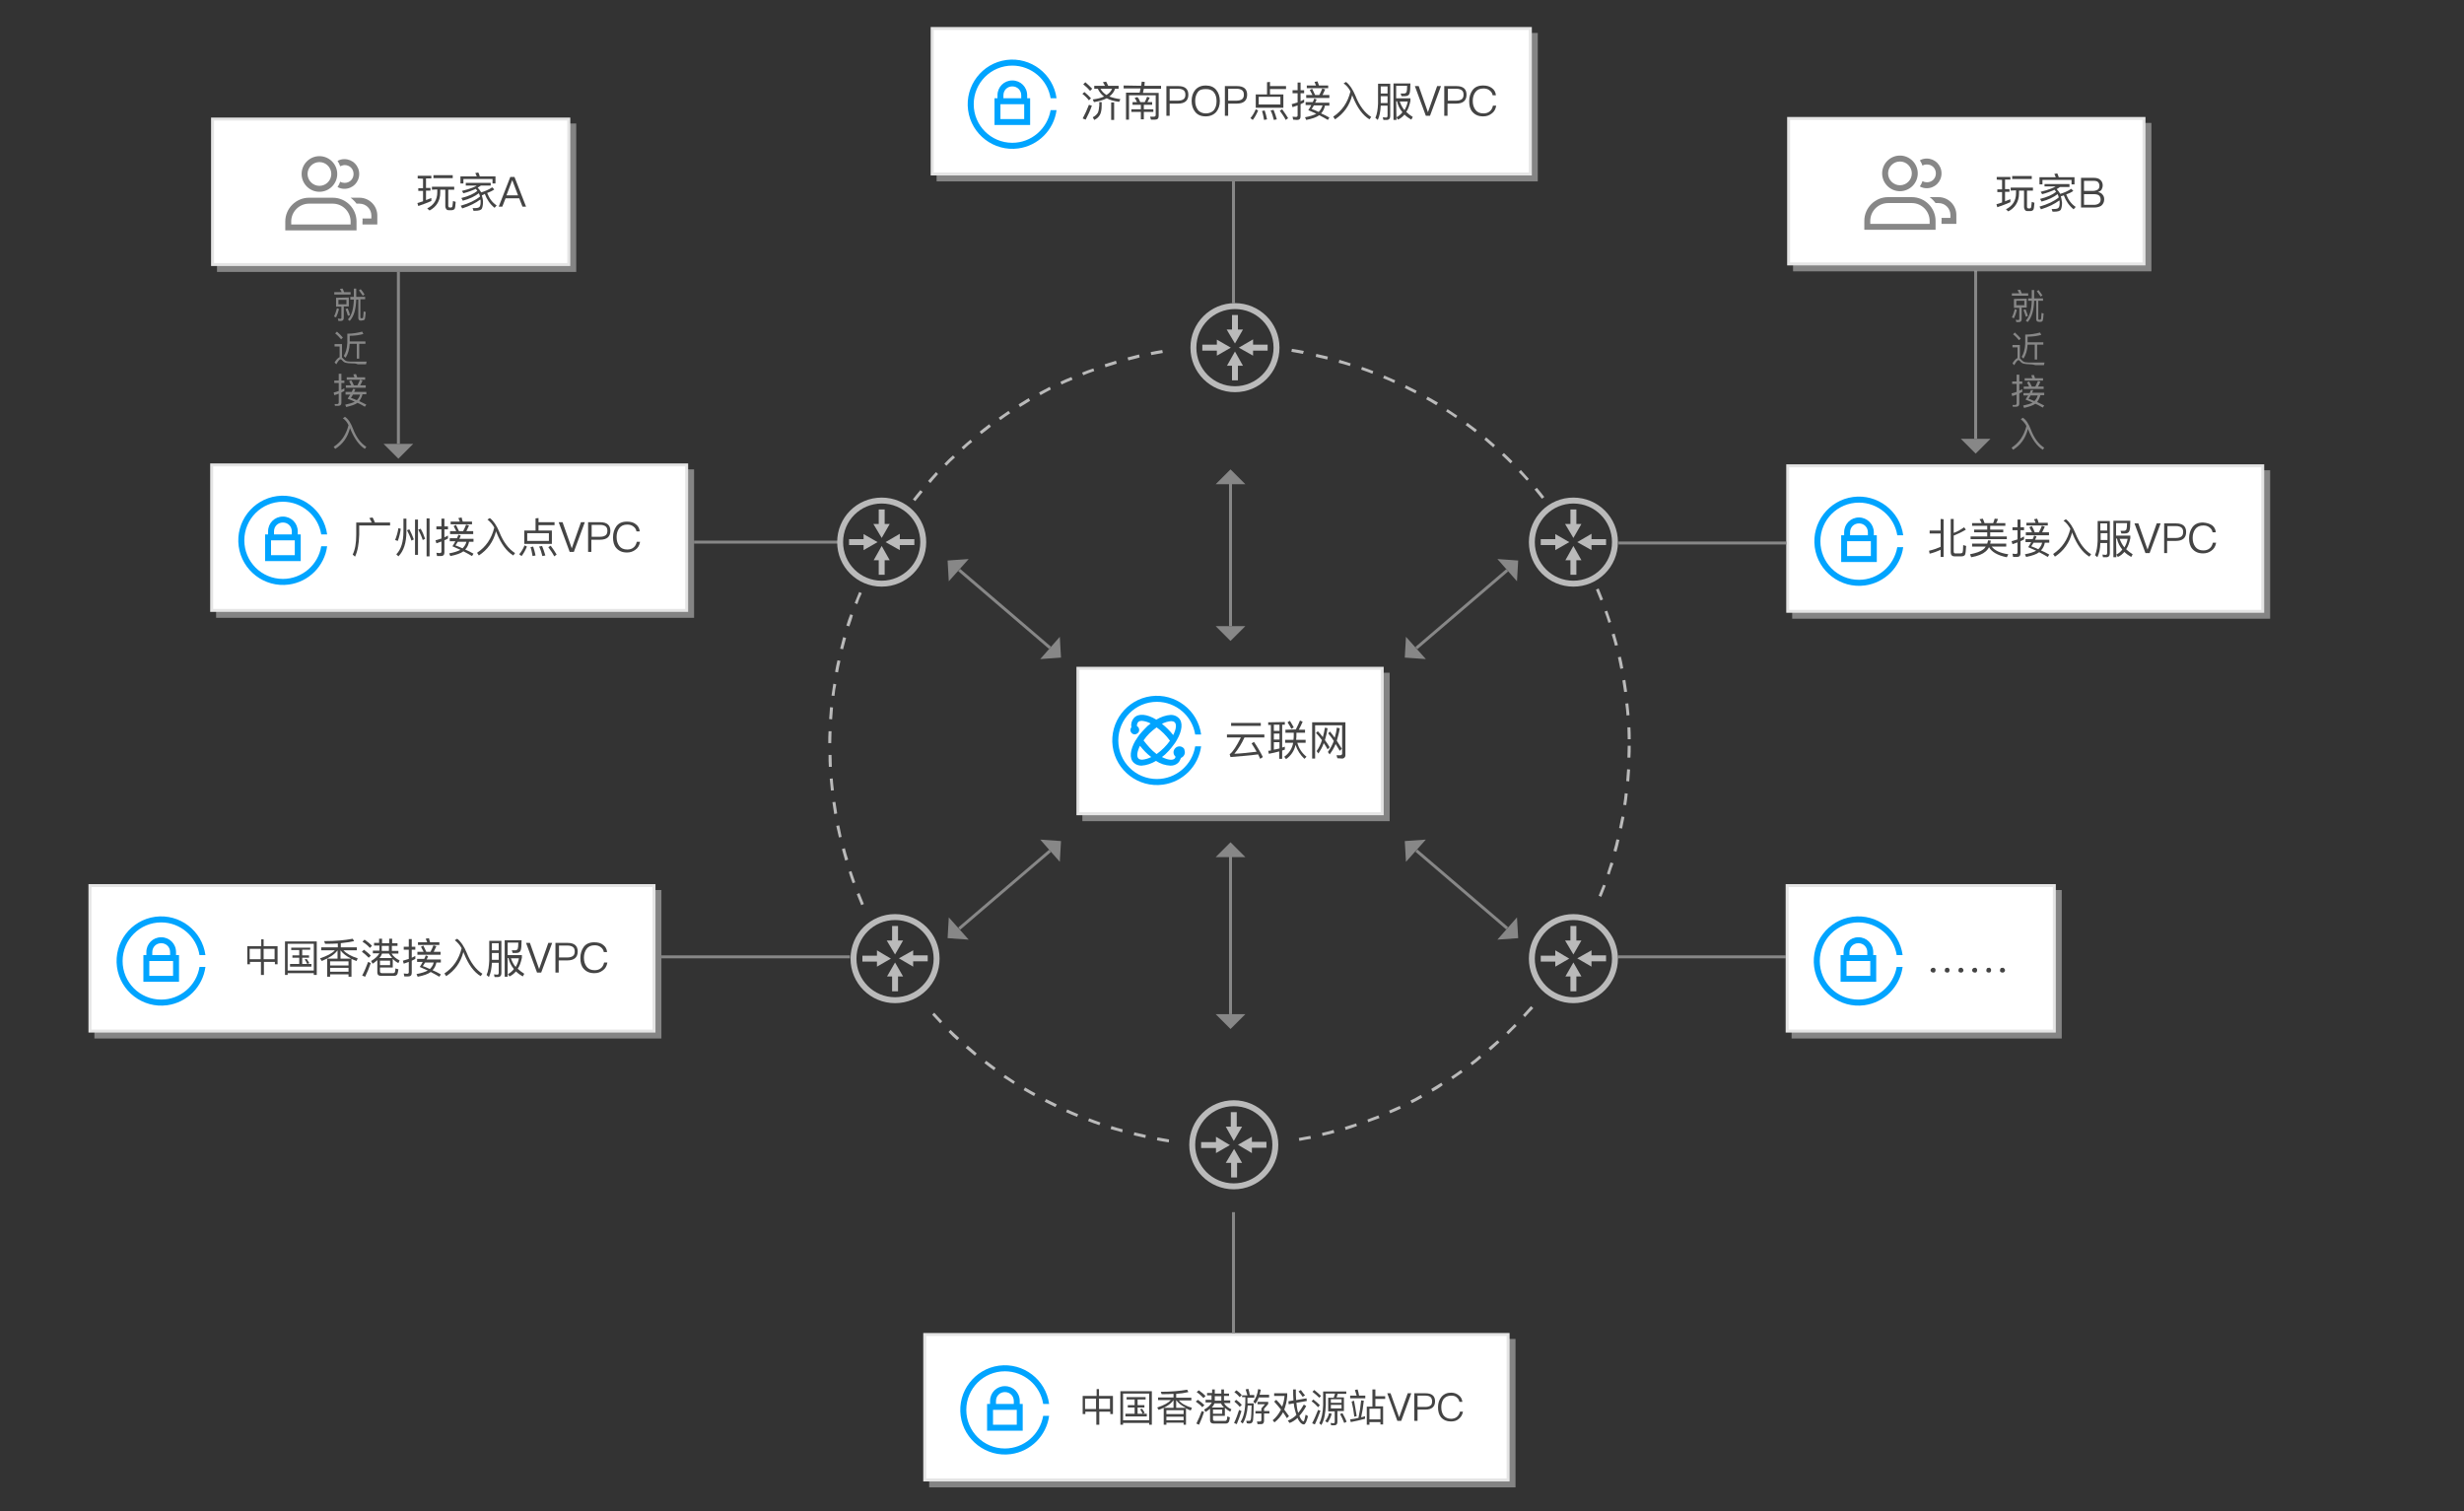 <?xml version="1.0" encoding="utf-8"?>
<!-- Generator: Adobe Illustrator 23.0.1, SVG Export Plug-In . SVG Version: 6.00 Build 0)  -->
<!DOCTYPE svg PUBLIC "-//W3C//DTD SVG 1.1//EN" "http://www.w3.org/Graphics/SVG/1.1/DTD/svg11.dtd">
<svg version="1.1" xmlns:x="http://ns.adobe.com/Extensibility/1.0/" xmlns:i="http://ns.adobe.com/AdobeIllustrator/10.0/" xmlns:graph="http://ns.adobe.com/Graphs/1.0/"
	 xmlns="http://www.w3.org/2000/svg" xmlns:xlink="http://www.w3.org/1999/xlink" x="0px" y="0px" width="830px" height="509px"
	 viewBox="0 0 830 509" style="enable-background:new 0 0 830 509;" xml:space="preserve">
<rect x="0" y="0" width="830" height="509" fill="#333333" stroke="none"/>
<style type="text/css">
	.st0{fill:#BABABA;}
	.st1{opacity:0.6;}
	.st2{fill:#BBBBBB;}
	.st3{fill:#FFFFFF;}
	.st4{fill:#E5E5E5;}
	.st5{fill:#878787;}
	.st6{fill:none;stroke:#878787;stroke-miterlimit:10;}
	.st7{fill:#00A4FF;}
	.st8{fill:#444444;}
	.st9{enable-background:new    ;}
</style>
<g id="图层_2">
</g>
<g id="图层_1">
	<g>
		<path class="st0" d="M393.7,384.8c-1.3-0.2-2.6-0.4-4-0.7l0.2-1c1.3,0.2,2.6,0.5,3.9,0.7L393.7,384.8z M437.7,384.3l-0.2-1
			c1.3-0.2,2.6-0.5,3.9-0.7l0.2,1C440.3,383.8,439,384,437.7,384.3z M385.8,383.3c-1.3-0.3-2.6-0.6-3.9-0.9l0.2-1
			c1.3,0.3,2.6,0.6,3.9,0.9L385.8,383.3z M445.5,382.6l-0.2-1c1.3-0.3,2.6-0.6,3.9-1l0.3,1C448.1,382,446.8,382.3,445.5,382.6z
			 M378,381.4c-1.3-0.4-2.6-0.7-3.9-1.1l0.3-1c1.3,0.4,2.5,0.8,3.8,1.1L378,381.4z M453.3,380.6l-0.3-1c1.3-0.4,2.5-0.8,3.8-1.2
			l0.3,0.9C455.8,379.8,454.6,380.2,453.3,380.6z M370.3,379c-1.3-0.4-2.5-0.9-3.8-1.4l0.4-0.9c1.2,0.5,2.5,0.9,3.8,1.4L370.3,379z
			 M460.9,378l-0.3-0.9c1.2-0.5,2.5-0.9,3.7-1.4l0.4,0.9C463.4,377.1,462.2,377.5,460.9,378z M362.8,376.2c-1.2-0.5-2.5-1-3.7-1.6
			l0.4-0.9c1.2,0.5,2.4,1.1,3.7,1.6L362.8,376.2z M468.3,375l-0.4-0.9c1.2-0.5,2.4-1.1,3.6-1.6l0.4,0.9
			C470.8,373.9,469.6,374.5,468.3,375z M355.5,372.9c-1.2-0.6-2.4-1.2-3.6-1.8l0.5-0.9c1.2,0.6,2.4,1.2,3.6,1.8L355.5,372.9z
			 M475.6,371.6l-0.5-0.9c1.2-0.6,2.4-1.2,3.5-1.9l0.5,0.9C477.9,370.4,476.8,371,475.6,371.6z M348.3,369.2c-1.2-0.7-2.3-1.3-3.5-2
			l0.5-0.9c1.1,0.7,2.3,1.3,3.5,2L348.3,369.2z M482.6,367.7l-0.5-0.9c1.1-0.7,2.3-1.4,3.4-2.1l0.5,0.8
			C484.9,366.4,483.7,367.1,482.6,367.7z M341.4,365.1c-1.1-0.7-2.2-1.5-3.4-2.2l0.6-0.8c1.1,0.7,2.2,1.5,3.3,2.2L341.4,365.1z
			 M489.4,363.5l-0.6-0.8c1.1-0.7,2.2-1.5,3.3-2.3l0.6,0.8C491.6,362,490.5,362.7,489.4,363.5z M334.8,360.5
			c-1.1-0.8-2.2-1.6-3.2-2.4l0.6-0.8c1.1,0.8,2.1,1.6,3.2,2.4L334.8,360.5z M495.9,358.8l-0.6-0.8c1.1-0.8,2.1-1.6,3.1-2.5l0.6,0.8
			C498,357.2,497,358,495.9,358.8z M328.4,355.6c-1-0.9-2.1-1.7-3.1-2.6l0.7-0.8c1,0.9,2,1.7,3,2.6L328.4,355.6z M502.1,353.8
			l-0.7-0.8c1-0.9,2-1.7,3-2.6l0.7,0.7C504.1,352,503.1,352.9,502.1,353.8z M322.4,350.4c-1-0.9-2-1.8-2.9-2.8l0.7-0.7
			c0.9,0.9,1.9,1.8,2.9,2.7L322.4,350.4z M508.1,348.4l-0.7-0.7c1-0.9,1.9-1.9,2.8-2.8l0.7,0.7C510,346.5,509,347.4,508.1,348.4z
			 M316.7,344.7c-0.9-1-1.8-1.9-2.7-2.9l0.7-0.7c0.9,1,1.8,2,2.7,2.9L316.7,344.7z M513.7,342.6l-0.7-0.7c0.9-1,1.8-2,2.7-3l0.8,0.7
			C515.5,340.6,514.6,341.6,513.7,342.6z M290.1,304.9c-0.5-1.2-1-2.5-1.5-3.7l0.9-0.4c0.5,1.2,1,2.5,1.5,3.7L290.1,304.9z
			 M539.4,302.1l-0.9-0.4c0.5-1.2,1-2.5,1.5-3.7l0.9,0.3C540.4,299.6,539.9,300.9,539.4,302.1z M287.2,297.5
			c-0.5-1.3-0.9-2.5-1.3-3.8l0.9-0.3c0.4,1.3,0.9,2.5,1.3,3.8L287.2,297.5z M542.2,294.6l-0.9-0.3c0.4-1.3,0.8-2.5,1.2-3.8l1,0.3
			C543,292,542.6,293.3,542.2,294.6z M284.7,289.9c-0.4-1.3-0.7-2.6-1.1-3.9l1-0.3c0.3,1.3,0.7,2.6,1.1,3.8L284.7,289.9z
			 M544.5,286.9l-1-0.3c0.4-1.3,0.7-2.6,1-3.9l1,0.2C545.2,284.3,544.9,285.6,544.5,286.9z M282.6,282.1c-0.3-1.3-0.6-2.6-0.9-3.9
			l1-0.2c0.3,1.3,0.5,2.6,0.8,3.9L282.6,282.1z M546.4,279.1l-1-0.2c0.3-1.3,0.5-2.6,0.8-3.9l1,0.2
			C546.9,276.5,546.7,277.8,546.4,279.1z M281,274.2c-0.2-1.3-0.4-2.6-0.6-4l1-0.1c0.2,1.3,0.4,2.6,0.6,3.9L281,274.2z M547.8,271.2
			l-1-0.1c0.2-1.3,0.4-2.6,0.5-3.9l1,0.1C548.2,268.5,548,269.9,547.8,271.2z M279.9,266.3c-0.1-1.3-0.3-2.7-0.4-4l1-0.1
			c0.1,1.3,0.2,2.6,0.4,4L279.9,266.3z M548.8,263.2l-1-0.1c0.1-1.3,0.2-2.6,0.3-4l1,0.1C549,260.5,548.9,261.9,548.8,263.2z
			 M279.2,258.3c-0.1-1.3-0.1-2.7-0.1-4h1c0,1.3,0.1,2.7,0.1,4H279.2z M549.2,255.2h-1c0-1.3,0.1-2.7,0.1-4h1
			C549.3,252.5,549.3,253.9,549.2,255.2z M280,250.3h-1c0-1.3,0-2.7,0.1-4h1C280.1,247.6,280,248.9,280,250.3z M548.3,249
			c0-1.3-0.1-2.7-0.1-4h1c0.1,1.3,0.1,2.7,0.1,4H548.3z M280.3,242.3l-1-0.1c0.1-1.3,0.2-2.7,0.3-4l1,0.1
			C280.5,239.6,280.4,241,280.3,242.3z M547.9,241c-0.1-1.3-0.2-2.7-0.4-4l1-0.1c0.1,1.3,0.3,2.7,0.4,4L547.9,241z M281.1,234.4
			l-1-0.1c0.2-1.3,0.4-2.7,0.6-4l1,0.2C281.4,231.7,281.2,233,281.1,234.4z M547.1,233.1c-0.2-1.3-0.4-2.6-0.6-3.9l1-0.2
			c0.2,1.3,0.4,2.6,0.6,4L547.1,233.1z M282.3,226.5l-1-0.2c0.2-1.3,0.5-2.6,0.8-3.9l1,0.2C282.8,223.9,282.5,225.2,282.3,226.5z
			 M545.8,225.3c-0.3-1.3-0.5-2.6-0.8-3.9l1-0.2c0.3,1.3,0.6,2.6,0.8,3.9L545.8,225.3z M284,218.7l-1-0.2c0.3-1.3,0.7-2.6,1-3.9
			l1,0.3C284.7,216.1,284.3,217.4,284,218.7z M544,217.5c-0.3-1.3-0.7-2.6-1.1-3.8l1-0.3c0.4,1.3,0.7,2.6,1.1,3.9L544,217.5z
			 M286.1,211l-1-0.3c0.4-1.3,0.8-2.6,1.3-3.8l0.9,0.3C287,208.5,286.5,209.8,286.1,211z M541.8,209.8c-0.4-1.3-0.8-2.5-1.3-3.8
			l0.9-0.3c0.4,1.3,0.9,2.5,1.3,3.8L541.8,209.8z M288.8,203.5l-0.9-0.4c0.5-1.3,1-2.5,1.5-3.7l0.9,0.4
			C289.7,201,289.2,202.2,288.8,203.5z M539.1,202.3c-0.5-1.2-1-2.5-1.5-3.7l0.9-0.4c0.5,1.2,1,2.5,1.5,3.7L539.1,202.3z
			 M308.3,168.8l-0.8-0.6c0.8-1.1,1.7-2.1,2.5-3.1l0.8,0.6C309.9,166.8,309.1,167.8,308.3,168.8z M519.4,168c-0.8-1-1.7-2.1-2.5-3.1
			l0.8-0.6c0.9,1,1.7,2.1,2.5,3.1L519.4,168z M313.4,162.7l-0.8-0.7c0.9-1,1.8-2,2.7-3l0.7,0.7C315.1,160.7,314.2,161.7,313.4,162.7
			z M514.3,161.9c-0.9-1-1.8-2-2.7-2.9l0.7-0.7c0.9,1,1.8,2,2.7,3L514.3,161.9z M318.8,156.9l-0.7-0.7c0.9-1,1.9-1.9,2.9-2.8
			l0.7,0.7C320.7,155,319.7,155.9,318.8,156.9z M508.8,156.1c-0.9-0.9-1.9-1.9-2.9-2.8l0.7-0.7c1,0.9,1.9,1.8,2.9,2.8L508.8,156.1z
			 M324.6,151.4l-0.7-0.7c1-0.9,2-1.8,3-2.6l0.6,0.8C326.5,149.6,325.5,150.5,324.6,151.4z M503,150.7c-1-0.9-2-1.7-3-2.6l0.6-0.8
			c1,0.9,2,1.7,3,2.6L503,150.7z M330.6,146.2l-0.6-0.8c1-0.8,2.1-1.7,3.2-2.5l0.6,0.8C332.7,144.6,331.7,145.4,330.6,146.2z
			 M496.9,145.6c-1-0.8-2.1-1.6-3.2-2.4l0.6-0.8c1.1,0.8,2.1,1.6,3.2,2.4L496.9,145.6z M337,141.5l-0.6-0.8c1.1-0.8,2.2-1.5,3.3-2.3
			l0.6,0.8C339.2,139.9,338.1,140.7,337,141.5z M490.4,140.8c-1.1-0.8-2.2-1.5-3.3-2.2l0.5-0.8c1.1,0.7,2.2,1.5,3.3,2.2L490.4,140.8
			z M343.6,137.1l-0.5-0.9c1.1-0.7,2.3-1.4,3.4-2.1l0.5,0.9C345.9,135.7,344.8,136.4,343.6,137.1z M483.8,136.5
			c-1.1-0.7-2.3-1.4-3.4-2l0.5-0.9c1.2,0.7,2.3,1.3,3.5,2L483.8,136.5z M350.5,133.1l-0.5-0.9c1.2-0.6,2.4-1.3,3.6-1.9l0.4,0.9
			C352.9,131.8,351.7,132.4,350.5,133.1z M476.8,132.5c-1.2-0.6-2.4-1.2-3.6-1.8l0.4-0.9c1.2,0.6,2.4,1.2,3.6,1.8L476.8,132.5z
			 M357.6,129.5l-0.4-0.9c1.2-0.6,2.4-1.1,3.7-1.6l0.4,0.9C360,128.4,358.8,129,357.6,129.5z M469.6,129c-1.2-0.6-2.4-1.1-3.7-1.6
			l0.4-0.9c1.2,0.5,2.5,1.1,3.7,1.6L469.6,129z M364.9,126.4l-0.4-0.9c1.2-0.5,2.5-1,3.8-1.4l0.3,0.9
			C367.4,125.4,366.1,125.9,364.9,126.4z M462.3,125.9c-1.2-0.5-2.5-0.9-3.8-1.4l0.3-0.9c1.3,0.4,2.5,0.9,3.8,1.4L462.3,125.9z
			 M372.4,123.7l-0.3-1c1.3-0.4,2.5-0.8,3.8-1.2l0.3,1C374.9,122.9,373.7,123.3,372.4,123.7z M454.7,123.3c-1.3-0.4-2.5-0.8-3.8-1.1
			l0.3-1c1.3,0.4,2.6,0.8,3.8,1.2L454.7,123.3z M380.1,121.4l-0.3-1c1.3-0.3,2.6-0.7,3.9-1l0.2,1
			C382.6,120.8,381.3,121.1,380.1,121.4z M447.1,121.1c-1.3-0.3-2.6-0.6-3.9-0.9l0.2-1c1.3,0.3,2.6,0.6,3.9,0.9L447.1,121.1z
			 M438.9,119.2c-1.3-0.2-2.6-0.5-3.9-0.7l0.2-1c1.3,0.2,2.6,0.4,4,0.7L438.9,119.2z M387.8,119.6l-0.2-1c1.3-0.3,2.6-0.5,3.9-0.7
			l0.2,1C390.4,119.1,389.1,119.4,387.8,119.6z"/>
	</g>
	<g id="图层_1_1_">
		<g class="st1">
			<rect x="315.5" y="11.1" class="st2" width="202.5" height="50"/>
		</g>
		<rect x="313.8" y="9.6" class="st3" width="201.5" height="49"/>
		<path class="st4" d="M515,10.1v48H314.5v-48L515,10.1 M516,9.1H313.5v50H516V9.1z"/>
		<g>
			<polygon class="st5" points="129.2,149.5 134.2,154.5 139.2,149.5 			"/>
			<line class="st6" x1="134.2" y1="149.5" x2="134.2" y2="91.6"/>
		</g>
		<g>
			<polygon class="st5" points="660.5,147.8 665.5,152.8 670.5,147.8 			"/>
			<line class="st6" x1="665.5" y1="147.8" x2="665.5" y2="91.2"/>
		</g>
		<g>
			<line class="st6" x1="233.8" y1="182.6" x2="282.3" y2="182.6"/>
		</g>
		<g>
			<line class="st6" x1="222.8" y1="322.3" x2="286.3" y2="322.3"/>
		</g>
		<line class="st6" x1="415.5" y1="102.1" x2="415.5" y2="61.1"/>
		<g class="st1">
			<rect x="364.6" y="226.6" class="st2" width="103.5" height="50"/>
		</g>
		<rect x="363.1" y="225.1" class="st3" width="102.5" height="49"/>
		<path class="st4" d="M465.1,225.6v48H363.6v-48H465.1 M466.1,224.6H362.6v50h103.5V224.6z"/>
		<rect x="375.1" y="233.6" class="st3" width="32" height="32"/>
		<path class="st7" d="M389.7,262.4c-7.2,0-13-5.8-13-13c0-7.2,5.8-13,13-13c6.4,0,11.9,4.7,12.9,11h2c-1.1-8.2-8.7-14-16.9-12.9
			c-8.2,1.1-14,8.7-12.9,16.9c1.1,8.2,8.7,14,16.9,12.9c6.7-0.9,12-6.2,12.9-12.9h-2C401.6,257.7,396.1,262.4,389.7,262.4z"/>
		<path class="st7" d="M398.7,252c-0.8-0.8-2-0.8-2.8,0s-0.8,2,0,2.8l0,0l0.1,0.1c-0.1,0.2-0.1,0.4-0.3,0.6
			c-0.7,0.7-2.3,0.5-4.3-0.5c0.7-0.5,1.4-1.1,2-1.8c0.3-0.3,0.6-0.6,0.8-0.9l0,0l0.2-0.2c0.2-0.3,0.5-0.6,0.7-0.9l0,0
			c0.5-0.6,0.9-1.2,1.3-1.9l0,0c1.8-3.1,2.2-6,0.6-7.5c-0.7-0.7-1.7-1-2.6-1c-1.7,0.1-3.4,0.7-4.9,1.6c-3.1-1.9-6-2.2-7.5-0.6
			c-0.8,0.9-1.1,2-0.9,3.2c-0.5,0.6-0.4,1.5,0.2,2c0.1,0.1,0.2,0.2,0.3,0.2l0,0c0.7,0.4,1.6,0,2-0.7c0.3-0.6,0.1-1.3-0.3-1.7
			c-0.1-0.1-0.2-0.1-0.3-0.2c-0.1-0.5,0.1-1,0.4-1.4c0.3-0.3,0.8-0.4,1.2-0.4c1.1,0.1,2.1,0.4,3,0.9c-0.7,0.5-1.4,1.1-2,1.8
			c-0.6,0.6-1.2,1.3-1.8,2l0,0c-0.4,0.6-0.8,1.1-1.2,1.8l-0.1,0.1l0,0c-1.8,3.1-2.2,6-0.6,7.5c0.7,0.7,1.7,1,2.6,1
			c1.7-0.1,3.4-0.7,4.9-1.6c1.5,1,3.1,1.5,4.9,1.6c1,0,1.9-0.3,2.6-1c0.4-0.4,0.7-1,0.9-1.6c1-0.4,1.6-1.5,1.2-2.6
			C399,252.4,398.9,252.2,398.7,252L398.7,252z M394.5,242.9c0.4,0,0.9,0.1,1.2,0.4c0.7,0.7,0.5,2.3-0.5,4.3
			c-1.1-1.4-2.4-2.7-3.8-3.8C392.4,243.3,393.4,243,394.5,242.9z M384.7,255.9c-0.4,0-0.9-0.1-1.2-0.4c-0.7-0.7-0.5-2.3,0.5-4.3
			c1.1,1.4,2.3,2.7,3.8,3.8C386.8,255.5,385.8,255.8,384.7,255.9L384.7,255.9z M387.2,251.8c-0.7-0.8-1.4-1.6-2-2.4
			c0.6-0.9,1.3-1.7,2-2.4s1.6-1.4,2.4-2c1.7,1.2,3.2,2.7,4.5,4.5c-1.2,1.7-2.7,3.2-4.5,4.5C388.7,253.3,387.9,252.6,387.2,251.8
			L387.2,251.8z"/>
		<path class="st8" d="M425.9,247.4v1h-6.7c-0.9,2-2,3.8-3.4,5.5c2.5-0.1,5-0.4,7.5-0.7c-0.5-0.9-1.1-1.8-1.7-2.8l0.8-0.5
			c1.1,1.6,2.1,3.3,3,5.1l-0.9,0.6c-0.2-0.5-0.5-1-0.7-1.5c-2.8,0.4-5.9,0.6-9.3,0.9l-0.3-1c0.1,0,0.2-0.1,0.2-0.1
			c0.9-0.7,2.1-2.5,3.6-5.5h-4.7v-1H425.9z M424.7,243.5v1h-10v-1H424.7z"/>
		<path class="st8" d="M432.8,243.2v0.9h-0.9v7.7l0.9-0.3v1l-0.9,0.3v2.8h-1v-2.5c-1.1,0.3-2.3,0.6-3.5,0.8l-0.2-1l0.9-0.1v-8.6
			h-0.9v-0.9L432.8,243.2z M431,246.2v-2.1h-1.9v2.1H431z M431,249.1v-2h-1.9v2H431z M431,252.1V250h-1.9v2.5
			C429.7,252.4,430.3,252.3,431,252.1L431,252.1z M436.5,245.7c0.5-1,1-2,1.4-3l0.9,0.4c-0.4,0.9-0.8,1.8-1.3,2.7h2.1v1h-2.9v0.4
			c0,0.7,0,1.3-0.1,2h3.2v1H437c0.5,1.9,1.6,3.5,3.1,4.7l-0.7,0.7c-1.4-1.3-2.4-2.9-3-4.7c-0.4,2-1.6,3.7-3.2,4.8l-0.6-0.8
			c1.6-1.1,2.7-2.8,3-4.7h-2.7v-1h2.8c0.1-0.6,0.1-1.1,0.1-1.8v-0.6H433v-1L436.5,245.7z M435.8,245l-0.8,0.5
			c-0.4-0.8-0.8-1.5-1.3-2.2l0.8-0.5C434.9,243.5,435.4,244.2,435.8,245L435.8,245z"/>
		<path class="st8" d="M450.5,255.4l-0.3-1h1.3c0.3,0,0.5-0.2,0.6-0.4v-0.1v-9.6H443v11.2h-1v-12.2h11.2v10.9
			c0.1,0.6-0.3,1.2-0.9,1.3c-0.1,0-0.2,0-0.3,0L450.5,255.4z M445.9,250.3c-0.4,1.3-1.1,2.4-1.8,3.5l-0.6-0.8
			c0.8-1.1,1.4-2.4,1.8-3.7c-0.7-0.9-1.3-1.7-2-2.4l0.6-0.6c0.6,0.6,1.2,1.3,1.7,2c0.3-1,0.5-2.1,0.7-3.2l0.9,0.2
			c-0.2,1.4-0.5,2.7-0.9,4c0.5,0.7,1.1,1.5,1.6,2.4l-0.7,0.7C446.8,251.6,446.3,250.9,445.9,250.3L445.9,250.3z M449.9,250.6
			c-0.5,1.3-1.2,2.4-2,3.5l-0.6-0.8c0.8-1.1,1.5-2.4,2-3.7c-0.6-1-1.3-1.8-1.9-2.6l0.6-0.6c0.6,0.7,1.1,1.4,1.6,2.1
			c0.3-1.1,0.6-2.2,0.7-3.4l1,0.2c-0.2,1.4-0.6,2.8-1,4.2c0.5,0.8,1.1,1.7,1.7,2.7l-0.7,0.7C450.8,252.1,450.4,251.4,449.9,250.6
			L449.9,250.6z"/>
		<g class="st1">
			<rect x="604" y="41.4" class="st2" width="120.7" height="50"/>
		</g>
		<rect x="602.5" y="39.9" class="st3" width="119.7" height="49"/>
		<path class="st4" d="M721.7,40.4v48H603v-48H721.7 M722.7,39.4H602v50h120.7V39.4z"/>
		<rect x="615.5" y="48.4" class="st3" width="12" height="32"/>
		<path class="st5" d="M640,54.4c2.2,0,4,1.8,4,4s-1.8,4-4,4s-4-1.8-4-4S637.8,54.4,640,54.4 M640,52.4c-3.3,0-6,2.7-6,6s2.7,6,6,6
			s6-2.7,6-6S643.3,52.4,640,52.4z"/>
		<path class="st5" d="M644,68.4c3.3,0,6,2.7,6,6v1h-20v-1c0-3.3,2.7-6,6-6H644 M644,66.4h-8c-4.4,0-8,3.6-8,8v3h24v-3
			C652,70,648.4,66.4,644,66.4z"/>
		<path class="st5" d="M653,66.4h-3c0.8,0.6,1.4,1.2,2,2h1c2.2,0,4,1.8,4,4v1h-3c0,0.3,0.1,0.7,0,1v1h5v-3
			C659,69.1,656.3,66.4,653,66.4z"/>
		<path class="st5" d="M649,53.4c-0.8,0-1.6,0.2-2.3,0.6c0.4,0.6,0.7,1.2,0.9,1.8c0.4-0.3,0.9-0.4,1.5-0.4c1.7,0,3,1.3,3,3
			s-1.3,3-3,3c-0.5,0-1-0.1-1.5-0.4c-0.2,0.6-0.5,1.2-0.9,1.8c0.7,0.4,1.5,0.6,2.3,0.6c2.8,0,5-2.2,5-5S651.8,53.4,649,53.4z"/>
		<g class="st1">
			<rect x="73.1" y="41.6" class="st2" width="121" height="50"/>
		</g>
		<rect x="71.6" y="40.1" class="st3" width="120" height="49"/>
		<path class="st4" d="M191.1,40.6v48h-119v-48H191.1 M192.1,39.6h-121v50h121V39.6z"/>
		<rect x="85.1" y="48.6" class="st3" width="27" height="32"/>
		<g>
			<path class="st5" d="M107.6,64.6c3.3,0,6-2.7,6-6s-2.7-6-6-6s-6,2.7-6,6S104.3,64.6,107.6,64.6z M107.6,54.6c2.2,0,4,1.8,4,4
				s-1.8,4-4,4s-4-1.8-4-4S105.4,54.6,107.6,54.6z"/>
			<path class="st5" d="M112.1,66.6h-8c-4.4,0-8,3.6-8,8v3h24v-3C120.1,70.2,116.5,66.6,112.1,66.6z M118.1,75.6h-20v-1
				c0-3.3,2.7-6,6-6h8c3.3,0,6,2.7,6,6V75.6z"/>
			<path class="st5" d="M121.1,66.6h-3c0.8,0.6,1.4,1.2,2,2h1c2.2,0,4,1.8,4,4v1h-3c0,0.3,0.1,0.7,0,1v1h5v-3
				C127.1,69.3,124.4,66.6,121.1,66.6z"/>
			<path class="st5" d="M116.1,55.6c1.7,0,3,1.3,3,3s-1.3,3-3,3c-0.5,0-1-0.1-1.5-0.4c-0.2,0.6-0.5,1.2-0.9,1.8
				c0.7,0.4,1.5,0.6,2.3,0.6c2.8,0,5-2.2,5-5s-2.2-5-5-5c-0.8,0-1.6,0.2-2.3,0.6c0.4,0.6,0.7,1.2,0.9,1.8
				C115.1,55.8,115.6,55.6,116.1,55.6z"/>
		</g>
		<g id="_编组_5">
			<g id="_编组_2-6">
				<path id="_复合路径_5" class="st7" d="M341,48.1c-7.2,0-13-5.8-13-13s5.8-13,13-13c6.4,0,11.9,4.7,12.9,11h2
					c-1.1-8.2-8.7-14-16.9-12.9c-8.2,1.1-14,8.7-12.9,16.9s8.7,14,16.9,12.9c6.7-0.9,12-6.2,12.9-12.9h-2
					C352.8,43.4,347.4,48.1,341,48.1z M341,27.1c-2.8,0-5,2.2-5,5v1h-1v9h12v-9h-1v-1C346,29.3,343.8,27.1,341,27.1z M338,32.1
					c0-1.7,1.3-3,3-3s3,1.3,3,3v1h-6V32.1z M345,40.1h-8v-5h8V40.1z"/>
			</g>
		</g>
		<g class="st9">
			<path class="st8" d="M367.5,33.1l-0.7,0.7c-0.5-0.7-1.3-1.5-2.2-2.2l0.7-0.6C366.1,31.7,366.9,32.4,367.5,33.1z M367.8,35.6
				c-0.6,1.7-1.3,3.2-2.1,4.7l-1-0.4c0.8-1.5,1.5-3,2.1-4.6L367.8,35.6z M367.9,29.9l-0.7,0.7c-0.6-0.7-1.3-1.4-2.3-2.2l0.7-0.7
				C366.5,28.5,367.3,29.2,367.9,29.9z M371.1,34.5v1.1c0,1.3-0.2,2.4-0.6,3.1c-0.4,0.7-1,1.3-1.9,1.7l-0.5-0.9
				c0.8-0.4,1.3-0.9,1.7-1.5c0.3-0.6,0.4-1.5,0.5-2.5v-1.1h0.8V34.5z M372.2,28.9c-0.2-0.5-0.5-0.9-0.7-1.2l1.1-0.2
				c0.2,0.4,0.5,0.9,0.7,1.4h3.5v1h-1.2c-0.3,1-1,1.9-1.9,2.6c1,0.4,2.2,0.7,3.7,0.9l-0.4,0.9c-1.7-0.2-3.1-0.6-4.2-1.2
				c-1.1,0.6-2.6,1-4.3,1.3l-0.4-0.9c1.5-0.2,2.8-0.5,3.8-1c-1-0.7-1.6-1.6-2.1-2.6h-1.2v-1C368.6,28.9,372.2,28.9,372.2,28.9z
				 M372.7,32c1-0.6,1.6-1.3,1.9-2.1h-3.9C371.1,30.7,371.8,31.4,372.7,32z M375.3,34.5v5.9h-1v-5.9H375.3z"/>
			<path class="st8" d="M384.4,28.9l0.2-1.4l1,0.1c0,0.4-0.1,0.9-0.1,1.3h5.6v1h-5.8c-0.1,0.5-0.2,1-0.3,1.4h5.3V39
				c0,0.9-0.4,1.3-1.2,1.3h-1.4l-0.3-1h1.3c0.4,0,0.6-0.2,0.6-0.6v-6.6h-9v8.2h-1v-9.1h4.6c0.1-0.5,0.2-1,0.3-1.4h-5.7v-1
				L384.4,28.9L384.4,28.9z M384.1,34.4h1.5c0.3-0.6,0.6-1.2,0.8-1.8l0.9,0.3c-0.3,0.5-0.5,1-0.8,1.5h1.6v0.9h-2.8v1.5h3.2v0.9h-3.2
				v2.5h-1v-2.5h-3.2v-0.9h3.2v-1.5h-2.8v-0.9h1.5c-0.2-0.5-0.5-1-0.8-1.4l0.9-0.3C383.6,33.1,383.8,33.7,384.1,34.4z"/>
			<path class="st8" d="M396.9,29c2.3,0,3.4,1,3.4,2.9c0,2-1.2,3-3.5,3H394V39h-1.1V29H396.9z M394,33.9h2.9c0.8,0,1.4-0.2,1.8-0.5
				s0.6-0.8,0.6-1.5s-0.2-1.2-0.6-1.5s-1-0.5-1.8-0.5H394V33.9z"/>
			<path class="st8" d="M409.7,30.3c0.8,1,1.2,2.2,1.2,3.7s-0.4,2.7-1.2,3.7c-0.9,1-2.1,1.5-3.6,1.5s-2.7-0.5-3.5-1.5
				s-1.2-2.2-1.2-3.7s0.4-2.7,1.2-3.7c0.9-1,2-1.5,3.6-1.5C407.7,28.8,408.9,29.3,409.7,30.3z M403.5,31c-0.6,0.8-0.9,1.8-0.9,3
				s0.3,2.2,0.9,3s1.6,1.2,2.7,1.2s2.1-0.4,2.7-1.1c0.6-0.8,0.9-1.8,0.9-3c0-1.3-0.3-2.3-0.9-3c-0.6-0.8-1.5-1.1-2.7-1.1
				S404.1,30.2,403.5,31z"/>
			<path class="st8" d="M416.7,29c2.3,0,3.4,1,3.4,2.9c0,2-1.2,3-3.5,3h-2.9V39h-1.1V29H416.7z M413.7,33.9h2.9
				c0.8,0,1.4-0.2,1.8-0.5s0.6-0.8,0.6-1.5s-0.2-1.2-0.6-1.5s-1-0.5-1.8-0.5h-2.9V33.9z"/>
			<path class="st8" d="M423.8,37.2c-0.5,1.2-1.1,2.3-1.8,3.2l-0.8-0.6c0.7-0.8,1.3-1.8,1.8-3L423.8,37.2z M427.8,27.6V29h5.4v1
				h-5.4v1.8h4.5v4.5H423v-4.5h3.8v-4.1L427.8,27.6L427.8,27.6z M431.3,32.6H424v2.6h7.3V32.6z M426.8,40.2l-1,0.2
				c-0.2-1.1-0.4-2.2-0.7-3l0.9-0.2C426.3,38.1,426.6,39.1,426.8,40.2z M430.1,40.2l-1,0.2c-0.3-1.2-0.6-2.2-1.1-3.2l1-0.2
				C429.4,38,429.8,39.1,430.1,40.2z M433.9,39.8l-0.8,0.6c-0.5-1-1.2-2-2-3.1l0.8-0.5C432.7,37.9,433.4,39,433.9,39.8z"/>
			<path class="st8" d="M435.6,40.3l-0.2-1c0.4,0,0.7,0.1,1.1,0.1s0.6-0.2,0.6-0.5v-3.4c-0.6,0.2-1.1,0.4-1.7,0.6l-0.3-1
				c0.7-0.2,1.3-0.4,2-0.6v-3.1h-1.7v-1h1.7v-2.6h1v2.6h1.2v1h-1.2v2.7c0.4-0.2,0.8-0.4,1.2-0.6v1c-0.4,0.2-0.8,0.4-1.2,0.6v4.1
				c0,0.8-0.4,1.2-1.2,1.2L435.6,40.3L435.6,40.3z M443.5,33.5c-0.1,0.4-0.3,0.7-0.5,1.1h4.8v1h-1.5c-0.2,1-0.6,1.9-1.3,2.6
				c1,0.4,1.9,0.9,2.8,1.4l-0.5,0.8c-0.8-0.5-1.8-1-2.9-1.6c-0.9,0.7-2.4,1.2-4.4,1.6l-0.4-0.9c1.6-0.3,2.9-0.7,3.8-1.2
				c-0.9-0.4-1.8-0.8-2.7-1.2c0.4-0.6,0.7-1.1,1-1.7h-1.9v-1h2.4c0.2-0.4,0.4-0.8,0.5-1.2L443.5,33.5z M443,32h1.4
				c0.4-0.7,0.7-1.4,1-2.2l1,0.3c-0.3,0.7-0.6,1.3-0.9,1.9h2.3v1H440v-1h2.1c-0.3-0.6-0.6-1.2-0.9-1.7l0.8-0.4
				C442.3,30.6,442.6,31.2,443,32z M444.3,28.8h3.1v0.9h-7.2v-0.9h3.1c-0.2-0.4-0.3-0.8-0.5-1.2l1-0.2
				C444,27.9,444.1,28.3,444.3,28.8z M442.6,35.5c-0.3,0.4-0.5,0.9-0.8,1.2c0.8,0.3,1.6,0.6,2.4,1c0.6-0.6,1-1.3,1.3-2.2H442.6z"/>
			<path class="st8" d="M452.6,28.1l0.8-0.5c1.2,0.9,2.3,2.5,3.2,4.7c1.3,3.3,3.1,5.7,5.3,7.1l-0.6,0.8c-2.3-1.4-4.1-3.9-5.6-7.6
				c-0.1-0.2-0.2-0.4-0.2-0.6c-0.9,3.6-2.9,6.3-5.8,8.2l-0.6-0.9c3-2,4.9-4.8,5.8-8.5C454.3,29.6,453.5,28.7,452.6,28.1z"/>
			<path class="st8" d="M464.1,40.4l-0.8-0.7c0.6-1.3,0.8-2.9,0.9-4.8v-6.7h4.1v10.9c0,0.8-0.4,1.3-1.2,1.3H466l-0.2-0.9
				c0.4,0,0.7,0.1,1.1,0.1s0.5-0.3,0.5-0.8v-3.2h-2.3C465,37.6,464.7,39.2,464.1,40.4z M467.4,29.1h-2.3v2.4h2.3V29.1z M465.1,34.7
				h2.3v-2.3h-2.3V34.7z M470.4,40.4h-1V28.1h5.7c0,1.7-0.1,2.9-0.3,3.4c-0.2,0.6-0.7,0.9-1.6,0.9h-1.1l-0.3-0.9c0.2,0,0.5,0,0.9,0
				c0.3,0,0.6,0,0.7-0.1c0.2-0.1,0.3-0.2,0.4-0.4c0.1-0.3,0.2-1,0.2-2.1h-3.7v4.2h4.8V34c-0.3,1.4-0.7,2.7-1.4,3.7
				c0.6,0.6,1.4,1.2,2.2,1.7l-0.5,0.9c-0.9-0.5-1.7-1.1-2.3-1.7c-0.6,0.7-1.3,1.3-2.2,1.7l-0.5-0.8c0.8-0.4,1.5-1,2-1.7
				c-0.9-1.1-1.5-2.3-1.8-3.7h-0.3L470.4,40.4L470.4,40.4z M473.1,37.1c0.5-0.8,0.9-1.8,1.1-2.9h-2.7
				C471.9,35.3,472.4,36.3,473.1,37.1z"/>
			<path class="st8" d="M477.9,29l3.1,8.8l0,0l3.1-8.8h1.3l-3.7,10h-1.4l-3.7-10H477.9z"/>
			<path class="st8" d="M490.6,29c2.3,0,3.4,1,3.4,2.9c0,2-1.2,3-3.5,3h-2.9V39h-1.1V29H490.6z M487.7,33.9h2.9
				c0.8,0,1.4-0.2,1.8-0.5s0.6-0.8,0.6-1.5s-0.2-1.2-0.6-1.5s-1-0.5-1.8-0.5h-2.9V33.9z"/>
			<path class="st8" d="M502.6,29.7c0.8,0.6,1.2,1.4,1.3,2.4h-1.1c-0.1-0.7-0.5-1.3-1.1-1.7c-0.5-0.4-1.2-0.6-2-0.6
				c-1.2,0-2.1,0.4-2.7,1.2c-0.6,0.8-0.9,1.8-0.9,3c0,1.2,0.3,2.2,0.9,3s1.5,1.2,2.7,1.2c0.8,0,1.5-0.2,2-0.6c0.6-0.4,1-1.1,1.2-2
				h1.1c-0.2,1.2-0.7,2.1-1.6,2.7c-0.8,0.6-1.7,0.9-2.8,0.9c-1.6,0-2.7-0.5-3.6-1.5c-0.8-0.9-1.1-2.1-1.1-3.6s0.4-2.7,1.1-3.7
				c0.8-1.1,2-1.6,3.6-1.6C500.9,28.8,501.8,29.1,502.6,29.7z"/>
		</g>
		<g>
			<g class="st1">
				<rect x="72.8" y="158.1" class="st2" width="161" height="50"/>
			</g>
			<rect x="71.1" y="156.6" class="st3" width="160" height="49"/>
			<path class="st4" d="M230.8,157.1v48h-159v-48H230.8 M231.8,156.1h-161v50h161V156.1z"/>
			<g id="_编组_5_1_">
				<g id="_编组_2-6_1_">
					<path id="_复合路径_5_1_" class="st7" d="M95.3,195c-7.2,0-13-5.8-13-13s5.8-13,13-13c6.4,0,11.9,4.7,12.9,11h2
						c-1.1-8.2-8.7-14-16.9-12.9s-14,8.7-12.9,16.9s8.7,14,16.9,12.9c6.7-0.9,12-6.2,12.9-12.9h-2C107.2,190.3,101.7,195,95.3,195z
						 M95.3,174c-2.8,0-5,2.2-5,5v1h-1v9h12v-9h-1v-1C100.3,176.2,98.1,174,95.3,174z M92.3,179c0-1.7,1.3-3,3-3s3,1.3,3,3v1h-6V179
						z M99.3,187h-8v-5h8V187z"/>
				</g>
			</g>
			<g class="st9">
				<path class="st8" d="M126.3,176h5.1v1H121v3.1c-0.1,3.1-0.5,5.5-1.4,7.4l-0.8-0.7c0.8-1.6,1.2-3.8,1.2-6.6V176h5.2
					c-0.2-0.5-0.5-1.1-0.8-1.5l1.1-0.2C125.8,174.8,126,175.3,126.3,176z"/>
				<path class="st8" d="M135,178.1c-0.2,1.4-0.5,2.8-1,4.1l-0.9-0.3c0.5-1.3,0.9-2.6,1.1-4L135,178.1z M136.9,174.7v4.3
					c0,3.8-0.9,6.6-2.7,8.4l-0.7-0.7c1.6-1.6,2.4-4.2,2.4-7.7v-4.3H136.9z M139.4,181.7l-0.8,0.4c-0.4-1.3-1-2.5-1.5-3.5l0.8-0.3
					C138.4,179.2,138.9,180.4,139.4,181.7z M140.8,175v11.9h-1V175H140.8z M143.2,181.5l-0.8,0.4c-0.4-1.3-1-2.5-1.5-3.5l0.8-0.3
					C142.3,179.1,142.8,180.3,143.2,181.5z M144.7,174.6v12.8h-1v-12.8H144.7z"/>
				<path class="st8" d="M147.2,187.2l-0.2-1c0.4,0,0.7,0.1,1.1,0.1c0.4,0,0.6-0.2,0.6-0.5v-3.4c-0.6,0.2-1.1,0.4-1.7,0.6l-0.3-1
					c0.7-0.2,1.3-0.4,2-0.6v-3.1H147v-1h1.7v-2.6h1v2.6h1.2v1h-1.2v2.7c0.4-0.2,0.8-0.4,1.2-0.6v1c-0.4,0.2-0.8,0.4-1.2,0.6v4.1
					c0,0.8-0.4,1.2-1.2,1.2h-1.3V187.2z M155.2,180.4c-0.1,0.4-0.3,0.7-0.5,1.1h4.8v1H158c-0.2,1-0.6,1.9-1.3,2.6
					c1,0.4,1.9,0.9,2.8,1.4l-0.5,0.8c-0.8-0.5-1.8-1-2.9-1.6c-0.9,0.7-2.4,1.2-4.4,1.6l-0.4-0.9c1.6-0.3,2.9-0.7,3.8-1.2
					c-0.9-0.4-1.8-0.8-2.7-1.2c0.4-0.6,0.7-1.1,1-1.7h-1.9v-1h2.4c0.2-0.4,0.4-0.8,0.5-1.2L155.2,180.4z M154.6,178.9h1.4
					c0.4-0.7,0.7-1.4,1-2.2l1,0.3c-0.3,0.7-0.6,1.3-0.9,1.9h2.3v1h-7.8v-1h2.1c-0.3-0.6-0.6-1.2-0.9-1.7l0.8-0.4
					C153.9,177.5,154.3,178.2,154.6,178.9z M155.9,175.7h3.1v0.9h-7.2v-0.9h3.1c-0.2-0.4-0.3-0.8-0.5-1.2l1.1-0.2
					C155.6,174.8,155.7,175.2,155.9,175.7z M154.2,182.5c-0.3,0.4-0.5,0.9-0.8,1.2c0.8,0.3,1.6,0.6,2.4,1c0.6-0.6,1.1-1.3,1.3-2.2
					H154.2z"/>
				<path class="st8" d="M164.2,175l0.8-0.5c1.2,0.9,2.3,2.5,3.2,4.7c1.3,3.3,3.1,5.7,5.3,7.1l-0.6,0.8c-2.3-1.4-4.1-3.9-5.6-7.6
					c-0.1-0.2-0.2-0.4-0.2-0.6c-0.9,3.6-2.9,6.3-5.8,8.2l-0.6-0.9c3-2,4.9-4.8,5.8-8.5C165.9,176.6,165.1,175.7,164.2,175z"/>
				<path class="st8" d="M177.5,184.1c-0.5,1.2-1.1,2.3-1.8,3.2l-0.8-0.6c0.7-0.8,1.3-1.8,1.8-3L177.5,184.1z M181.4,174.5v1.4h5.4
					v1h-5.4v1.8h4.5v4.5h-9.3v-4.5h3.8v-4.1L181.4,174.5L181.4,174.5z M184.9,179.6h-7.3v2.6h7.3V179.6z M180.4,187.1l-1,0.2
					c-0.2-1.1-0.4-2.2-0.7-3l0.9-0.2C179.9,185,180.2,186.1,180.4,187.1z M183.7,187.1l-1,0.2c-0.3-1.2-0.6-2.2-1.1-3.2l1-0.2
					C183,184.9,183.4,186,183.7,187.1z M187.5,186.8l-0.8,0.6c-0.5-1-1.2-2-2-3.1l0.8-0.5C186.3,184.9,187,185.9,187.5,186.8z"/>
				<path class="st8" d="M189.5,175.9l3.1,8.8l0,0l3.1-8.8h1.3l-3.7,10h-1.4l-3.7-10H189.5z"/>
				<path class="st8" d="M202.2,175.9c2.3,0,3.4,1,3.4,2.9c0,2-1.2,3-3.5,3h-2.9v4.1h-1.1v-10H202.2z M199.3,180.8h2.9
					c0.8,0,1.4-0.2,1.8-0.5c0.4-0.3,0.6-0.8,0.6-1.5s-0.2-1.2-0.6-1.5c-0.4-0.3-1-0.5-1.8-0.5h-2.9V180.8z"/>
				<path class="st8" d="M214.2,176.6c0.8,0.6,1.2,1.4,1.3,2.4h-1.1c-0.1-0.7-0.5-1.3-1.1-1.7c-0.5-0.4-1.2-0.6-2-0.6
					c-1.2,0-2.1,0.4-2.7,1.2c-0.6,0.8-0.9,1.8-0.9,3s0.3,2.2,0.9,3c0.6,0.8,1.5,1.2,2.7,1.2c0.8,0,1.5-0.2,2-0.6
					c0.6-0.4,1-1.1,1.2-2h1.1c-0.2,1.2-0.7,2.1-1.6,2.7c-0.8,0.6-1.7,0.9-2.8,0.9c-1.6,0-2.7-0.5-3.6-1.5c-0.8-0.9-1.1-2.1-1.1-3.6
					s0.4-2.7,1.1-3.7c0.8-1.1,2-1.6,3.6-1.6C212.5,175.7,213.5,176,214.2,176.6z"/>
			</g>
		</g>
		<g>
			<g class="st1">
				<rect x="31.8" y="299.8" class="st2" width="191" height="50"/>
			</g>
			<rect x="30.1" y="298.3" class="st3" width="190" height="49"/>
			<path class="st4" d="M219.8,298.8v48h-189v-48H219.8 M220.8,297.8h-191v50h191V297.8z"/>
			<g id="_编组_5_4_">
				<g id="_编组_2-6_4_">
					<path id="_复合路径_5_4_" class="st7" d="M54.3,336.7c-7.2,0-13-5.8-13-13s5.8-13,13-13c6.4,0,11.9,4.7,12.9,11h2
						c-1.1-8.2-8.7-14-16.9-12.9s-14,8.7-12.9,16.9c1.1,8.2,8.7,14,16.9,12.9c6.7-0.9,12-6.2,12.9-12.9h-2
						C66.2,332,60.7,336.7,54.3,336.7z M54.3,315.7c-2.8,0-5,2.2-5,5v1h-1v9h12v-9h-1v-1C59.3,317.9,57.1,315.7,54.3,315.7z
						 M51.3,320.7c0-1.7,1.3-3,3-3s3,1.3,3,3v1h-6V320.7z M58.3,328.7h-8v-5h8V328.7z"/>
				</g>
			</g>
			<g class="st9">
				<path class="st8" d="M118.4,329h-1v-0.8h-6.2v0.8h-1v-6.1h3.5v-2.8c-1,1.4-2.7,2.5-5.3,3.6l-0.6-0.9c2.4-0.8,4.1-1.7,5-2.7h-4.6
					v-1h5.6v-1.3c-1.3,0.1-2.8,0.1-4.3,0.1l-0.3-0.9c3.9,0,7-0.3,9.6-0.8l0.5,0.8c-1.3,0.3-2.8,0.5-4.5,0.7v1.4h5.4v1h-4.5
					c1,1.1,2.6,2,4.8,2.7l-0.4,0.9c-0.6-0.2-1.2-0.5-1.7-0.7V329z M117.4,325.2v-1.4h-6.2v1.4H117.4z M117.4,327.4V326h-6.2v1.3h6.2
					V327.4z M114.7,322.9h3.6c-1.6-0.8-2.8-1.7-3.6-2.8V322.9z"/>
				<path class="st8" d="M124.9,321.9l-0.7,0.7c-0.6-0.6-1.3-1.3-2.3-2l0.7-0.7C123.5,320.6,124.3,321.2,124.9,321.9z M124.9,324.4
					c-0.6,1.7-1.2,3.2-1.9,4.6l-1-0.4c0.8-1.5,1.4-3,2-4.6L124.9,324.4z M125.3,318.6l-0.7,0.7c-0.6-0.7-1.4-1.4-2.5-2.1l0.7-0.7
					C123.8,317.2,124.7,317.9,125.3,318.6z M127.7,317.7v-1.5h1v1.5h2.4v-1.5h1v1.5h1.8v0.9H132v1.7h2.2v0.9h-2.3
					c0.6,1,1.5,1.7,2.7,2.3l-0.4,0.9c-0.8-0.4-1.4-0.9-1.9-1.4v2.9H128v1.3c0,0.4,0.2,0.5,0.6,0.6h3.8c0.3,0,0.5-0.1,0.6-0.3
					c0.1-0.2,0.2-0.6,0.2-1.3l1,0.3c-0.1,0.7-0.2,1.2-0.3,1.5c-0.2,0.5-0.6,0.7-1.2,0.7h-4.4c-0.8,0-1.2-0.4-1.2-1.1v-4.2
					c-0.5,0.4-1,0.9-1.6,1.2l-0.5-0.9c1.4-0.8,2.3-1.7,2.8-2.6h-2.2v-0.9h2.2v-1.7H126v-0.9h1.7V317.7z M132.1,322.7
					c-0.4-0.5-0.8-1-1.1-1.5h-2.3c-0.2,0.5-0.5,1.1-0.9,1.5H132.1z M131.4,325.1v-1.5H128v1.5H131.4z M131,320.3v-1.7h-2.4v1.7H131z
					"/>
				<path class="st8" d="M136.2,328.9l-0.2-1c0.4,0,0.7,0.1,1.1,0.1c0.4,0,0.6-0.2,0.6-0.5V324c-0.6,0.2-1.1,0.4-1.7,0.6l-0.3-1
					c0.7-0.2,1.3-0.4,2-0.6v-3.1H136v-1h1.7v-2.6h1v2.6h1.2v1h-1.2v2.7c0.4-0.2,0.8-0.4,1.2-0.6v1c-0.4,0.2-0.8,0.4-1.2,0.6v4.1
					c0,0.8-0.4,1.2-1.2,1.2L136.2,328.9L136.2,328.9z M144.2,322.1c-0.1,0.4-0.3,0.7-0.5,1.1h4.8v1H147c-0.2,1-0.6,1.9-1.3,2.6
					c1,0.4,1.9,0.9,2.8,1.4L148,329c-0.8-0.5-1.8-1-2.9-1.6c-0.9,0.7-2.4,1.2-4.4,1.6l-0.4-0.9c1.6-0.3,2.9-0.7,3.8-1.2
					c-0.9-0.4-1.8-0.8-2.7-1.2c0.4-0.6,0.7-1.1,1-1.7h-1.9v-1h2.4c0.2-0.4,0.4-0.8,0.5-1.2L144.2,322.1z M143.6,320.6h1.4
					c0.4-0.7,0.7-1.4,1-2.2l1,0.3c-0.3,0.7-0.6,1.3-0.9,1.9h2.3v1h-7.8v-1h2.1c-0.3-0.6-0.6-1.2-0.9-1.7l0.8-0.4
					C142.9,319.2,143.3,319.9,143.6,320.6z M144.9,317.4h3.1v0.9h-7.2v-0.9h3.1c-0.2-0.4-0.3-0.8-0.5-1.2l1.1-0.2
					C144.6,316.5,144.7,316.9,144.9,317.4z M143.2,324.2c-0.3,0.4-0.5,0.9-0.8,1.2c0.8,0.3,1.6,0.6,2.4,1c0.6-0.6,1.1-1.3,1.3-2.2
					H143.2z"/>
				<path class="st8" d="M153.2,316.7l0.8-0.5c1.2,0.9,2.3,2.5,3.2,4.7c1.3,3.3,3.1,5.7,5.3,7.1l-0.6,0.8c-2.3-1.4-4.1-3.9-5.6-7.6
					c-0.1-0.2-0.2-0.4-0.2-0.6c-0.9,3.6-2.9,6.3-5.8,8.2l-0.6-0.9c3-2,4.9-4.8,5.8-8.5C154.9,318.3,154.1,317.4,153.2,316.7z"/>
				<path class="st8" d="M164.7,329.1l-0.8-0.7c0.6-1.3,0.8-2.9,0.9-4.8v-6.7h4.1v10.9c0,0.8-0.4,1.3-1.2,1.3h-1.1l-0.2-0.9
					c0.4,0,0.7,0.1,1.1,0.1c0.4,0,0.5-0.3,0.5-0.8v-3.2h-2.3C165.6,326.2,165.3,327.8,164.7,329.1z M168,317.7h-2.3v2.4h2.3V317.7z
					 M165.7,323.3h2.3V321h-2.3V323.3z M171,329h-1v-12.3h5.7c0,1.7-0.1,2.9-0.3,3.4c-0.2,0.6-0.7,0.9-1.6,0.9h-1.1l-0.3-0.9
					c0.2,0,0.5,0,0.9,0c0.3,0,0.6,0,0.7-0.1c0.2-0.1,0.3-0.2,0.4-0.4c0.1-0.3,0.2-1,0.2-2.1H171v4.2h4.8v0.9
					c-0.3,1.4-0.7,2.7-1.4,3.7c0.6,0.6,1.4,1.2,2.2,1.7l-0.5,0.9c-0.9-0.5-1.7-1.1-2.3-1.7c-0.6,0.7-1.3,1.3-2.2,1.7l-0.5-0.8
					c0.8-0.4,1.5-1,2-1.7c-0.9-1.1-1.5-2.3-1.8-3.7H171V329z M173.7,325.7c0.5-0.8,0.9-1.8,1.1-2.9h-2.7
					C172.5,323.9,173,324.9,173.7,325.7z"/>
				<path class="st8" d="M178.5,317.6l3.1,8.8l0,0l3.1-8.8h1.3l-3.7,10h-1.4l-3.7-10H178.5z"/>
				<path class="st8" d="M191.2,317.6c2.3,0,3.4,1,3.4,2.9c0,2-1.2,3-3.5,3h-2.9v4.1h-1.1v-10H191.2z M188.3,322.5h2.9
					c0.8,0,1.4-0.2,1.8-0.5c0.4-0.3,0.6-0.8,0.6-1.5s-0.2-1.2-0.6-1.5c-0.4-0.3-1-0.5-1.8-0.5h-2.9V322.5z"/>
				<path class="st8" d="M203.2,318.3c0.8,0.6,1.2,1.4,1.3,2.4h-1.1c-0.1-0.7-0.5-1.3-1.1-1.7c-0.5-0.4-1.2-0.6-2-0.6
					c-1.2,0-2.1,0.4-2.7,1.2c-0.6,0.8-0.9,1.8-0.9,3s0.3,2.2,0.9,3c0.6,0.8,1.5,1.2,2.7,1.2c0.8,0,1.5-0.2,2-0.6
					c0.6-0.4,1-1.1,1.2-2h1.1c-0.2,1.2-0.7,2.1-1.6,2.7c-0.8,0.6-1.7,0.9-2.8,0.9c-1.6,0-2.7-0.5-3.6-1.5c-0.8-0.9-1.1-2.1-1.1-3.6
					s0.4-2.7,1.1-3.7c0.8-1.1,2-1.6,3.6-1.6C201.5,317.4,202.5,317.7,203.2,318.3z"/>
				<path class="st8" d="M88.8,316.4v2.3h4.7v6.1h-0.9V324h-3.7v4.4h-1V324h-3.7v0.8h-0.9v-6.1h4.7v-2.3H88.8z M87.8,323.1v-3.5
					h-3.7v3.5H87.8z M92.5,323.1v-3.5h-3.7v3.5H92.5z"/>
				<path class="st8" d="M106.6,328.4h-0.9v-0.6h-8.8v0.6H96v-11.3h10.7V328.4z M105.7,326.9v-9h-8.8v9H105.7z M104.5,319.1v0.8
					h-2.7v1.9h2.3v0.8h-2.3v2.1h3.1v0.9h-7.2v-0.9h3.1v-2.1h-2.3v-0.8h2.3V320h-2.7v-0.8H104.5z M104.2,324.4l-0.7,0.3
					c-0.3-0.6-0.5-1.1-0.9-1.5l0.7-0.2C103.6,323.4,103.9,323.9,104.2,324.4z"/>
			</g>
		</g>
		<g>
			<g class="st1">
				<rect x="603.7" y="158.4" class="st2" width="161" height="50"/>
			</g>
			<rect x="602" y="156.9" class="st3" width="160" height="49"/>
			<path class="st4" d="M761.7,157.4v48h-159v-48H761.7 M762.7,156.4h-161v50h161V156.4z"/>
			<g id="_编组_5_3_">
				<g id="_编组_2-6_3_">
					<path id="_复合路径_5_3_" class="st7" d="M626.2,195.3c-7.2,0-13-5.8-13-13s5.8-13,13-13c6.4,0,11.9,4.7,12.9,11h2
						c-1.1-8.2-8.7-14-16.9-12.9s-14,8.7-12.9,16.9s8.7,14,16.9,12.9c6.7-0.9,12-6.2,12.9-12.9h-2
						C638,190.6,632.6,195.3,626.2,195.3z M626.2,174.3c-2.8,0-5,2.2-5,5v1h-1v9h12v-9h-1v-1C631.2,176.5,628.9,174.3,626.2,174.3z
						 M623.2,179.3c0-1.7,1.3-3,3-3s3,1.3,3,3v1h-6V179.3z M630.2,187.3h-8v-5h8V187.3z"/>
				</g>
			</g>
			<g class="st9">
				<path class="st8" d="M654.7,174.9v12.7h-1v-2.4c-1.1,0.5-2.4,1-3.7,1.3l-0.2-1c1.4-0.3,2.7-0.8,3.9-1.3v-4.5H650v-1h3.7v-3.9
					L654.7,174.9L654.7,174.9z M658.4,187.4c-0.9,0-1.3-0.5-1.3-1.4v-11.2h1v4.7c1.2-0.4,2.4-1.1,3.5-1.9l0.6,0.8
					c-1.5,0.9-2.8,1.5-4.1,2v5.4c0,0.4,0.2,0.6,0.5,0.6h1.8c0.3,0,0.5-0.1,0.7-0.3c0.1-0.3,0.2-1.1,0.2-2.5l1,0.3
					c-0.1,1.6-0.2,2.6-0.4,3c-0.2,0.3-0.6,0.5-1.2,0.5L658.4,187.4L658.4,187.4z"/>
				<path class="st8" d="M670.6,182.1c-0.1,0.4-0.1,0.7-0.2,1h5.4v1h-4.9c1,1.3,2.8,2.2,5.6,2.6l-0.5,1c-3.1-0.6-5.1-1.8-6-3.4
					c-0.3,0.6-0.7,1.1-1.2,1.5c-0.9,0.8-2.5,1.5-4.8,1.9l-0.4-1c2-0.4,3.5-0.9,4.4-1.6c0.4-0.3,0.7-0.6,0.9-1h-4.6v-1h5.1
					c0.1-0.4,0.2-0.7,0.3-1.1L670.6,182.1z M667.5,176.2c-0.2-0.5-0.4-0.9-0.7-1.3l1.1-0.2c0.2,0.4,0.4,0.9,0.6,1.5h2.9
					c0.2-0.5,0.4-1,0.5-1.5l1.1,0.1c-0.1,0.5-0.3,0.9-0.6,1.4h3.1v0.9h-5.1v1.3h4.4v0.9h-4.4v1.4h5.6v0.9h-12.2v-0.9h5.6v-1.4H665
					v-0.9h4.4v-1.3h-5.1v-0.9H667.5z"/>
				<path class="st8" d="M678.1,187.5l-0.2-1c0.4,0,0.7,0.1,1.1,0.1c0.4,0,0.6-0.2,0.6-0.5v-3.4c-0.6,0.2-1.1,0.4-1.7,0.6l-0.3-1
					c0.7-0.2,1.3-0.4,2-0.6v-3.1h-1.7v-1h1.7V175h1v2.6h1.2v1h-1.2v2.7c0.4-0.2,0.8-0.4,1.2-0.6v1c-0.4,0.2-0.8,0.4-1.2,0.6v4.1
					c0,0.8-0.4,1.2-1.2,1.2h-1.3L678.1,187.5L678.1,187.5z M686,180.7c-0.1,0.4-0.3,0.7-0.5,1.1h4.8v1h-1.5c-0.2,1-0.6,1.9-1.3,2.6
					c1,0.4,1.9,0.9,2.8,1.4l-0.5,0.8c-0.8-0.5-1.8-1-2.9-1.6c-0.9,0.7-2.4,1.2-4.4,1.6l-0.4-0.9c1.6-0.3,2.9-0.7,3.8-1.2
					c-0.9-0.4-1.8-0.8-2.7-1.2c0.4-0.6,0.7-1.1,1-1.7h-1.9v-1h2.4c0.2-0.4,0.4-0.8,0.5-1.2L686,180.7z M685.4,179.3h1.4
					c0.4-0.7,0.7-1.4,1-2.2l1,0.3c-0.3,0.7-0.6,1.3-0.9,1.9h2.3v1h-7.8v-1h2.1c-0.3-0.6-0.6-1.2-0.9-1.7l0.8-0.4
					C684.8,177.8,685.1,178.5,685.4,179.3z M686.7,176.1h3.1v0.9h-7.2v-0.9h3.1c-0.2-0.4-0.3-0.8-0.5-1.2l1-0.2
					C686.4,175.1,686.6,175.6,686.7,176.1z M685,182.8c-0.3,0.4-0.5,0.9-0.8,1.2c0.8,0.3,1.6,0.6,2.4,1c0.6-0.6,1.1-1.3,1.3-2.2H685
					z"/>
				<path class="st8" d="M695.1,175.4l0.8-0.5c1.2,0.9,2.3,2.5,3.2,4.7c1.3,3.3,3.1,5.7,5.3,7.1l-0.6,0.8c-2.3-1.4-4.1-3.9-5.6-7.6
					c-0.1-0.2-0.2-0.4-0.2-0.6c-0.9,3.6-2.9,6.3-5.8,8.2l-0.6-0.9c3-2,4.9-4.8,5.8-8.5C696.7,176.9,696,176,695.1,175.4z"/>
				<path class="st8" d="M706.5,187.7l-0.8-0.7c0.6-1.3,0.8-2.9,0.9-4.8v-6.7h4.1v10.9c0,0.8-0.4,1.3-1.2,1.3h-1.1l-0.2-0.9
					c0.4,0,0.7,0.1,1.1,0.1c0.4,0,0.5-0.3,0.5-0.8v-3.2h-2.3C707.5,184.8,707.1,186.4,706.5,187.7z M709.8,176.3h-2.3v2.4h2.3V176.3
					z M707.6,181.9h2.3v-2.3h-2.3V181.9z M712.9,187.7h-1v-12.3h5.7c0,1.7-0.1,2.9-0.3,3.4c-0.2,0.6-0.7,0.9-1.6,0.9h-1.1l-0.3-0.9
					c0.2,0,0.5,0,0.9,0c0.3,0,0.6,0,0.7-0.1c0.2-0.1,0.3-0.2,0.4-0.4c0.1-0.3,0.2-1,0.2-2.1h-3.7v4.2h4.8v0.9
					c-0.3,1.4-0.7,2.7-1.4,3.7c0.6,0.6,1.4,1.2,2.2,1.7l-0.5,0.9c-0.9-0.5-1.7-1.1-2.3-1.7c-0.6,0.7-1.3,1.3-2.2,1.7l-0.5-0.8
					c0.8-0.4,1.5-1,2-1.7c-0.9-1.1-1.5-2.3-1.8-3.7h-0.3L712.9,187.7L712.9,187.7z M715.6,184.4c0.5-0.8,0.9-1.8,1.1-2.9H714
					C714.4,182.6,714.9,183.5,715.6,184.4z"/>
				<path class="st8" d="M720.3,176.3l3.1,8.8l0,0l3.1-8.8h1.3l-3.7,10h-1.4l-3.7-10H720.3z"/>
				<path class="st8" d="M733,176.3c2.3,0,3.4,1,3.4,2.9c0,2-1.2,3-3.5,3H730v4.1h-1v-10H733z M730.1,181.2h2.9
					c0.8,0,1.4-0.2,1.8-0.5c0.4-0.3,0.6-0.8,0.6-1.5s-0.2-1.2-0.6-1.5c-0.4-0.3-1-0.5-1.8-0.5h-2.9V181.2z"/>
				<path class="st8" d="M745.1,176.9c0.8,0.6,1.2,1.4,1.3,2.4h-1.1c-0.1-0.7-0.5-1.3-1.1-1.7c-0.5-0.4-1.2-0.6-2-0.6
					c-1.2,0-2.1,0.4-2.7,1.2c-0.6,0.8-0.9,1.8-0.9,3s0.3,2.2,0.9,3c0.6,0.8,1.5,1.2,2.7,1.2c0.8,0,1.5-0.2,2-0.6
					c0.6-0.4,1-1.1,1.2-2h1.1c-0.2,1.2-0.7,2.1-1.6,2.7c-0.8,0.6-1.7,0.9-2.8,0.9c-1.6,0-2.7-0.5-3.6-1.5c-0.8-0.9-1.1-2.1-1.1-3.6
					s0.4-2.7,1.1-3.7c0.8-1.1,2-1.6,3.6-1.6C743.4,176.1,744.3,176.4,745.1,176.9z"/>
			</g>
		</g>
		<g class="st9">
			<path class="st5" d="M114.2,104.1c-0.3,1.1-0.6,2-1,2.8l-0.7-0.3c0.4-0.7,0.7-1.7,1-2.8L114.2,104.1z M115.1,98.4
				c-0.2-0.4-0.4-0.8-0.6-1.1l0.9-0.1c0.2,0.4,0.4,0.8,0.5,1.2h2.2v0.8h-5.5v-0.8H115.1z M117.5,100.2v3h-1.7v3.9c0,0.6-0.3,1-0.9,1
				H114l-0.2-0.8c0.3,0,0.6,0.1,0.8,0.1c0.3,0,0.4-0.2,0.4-0.4v-3.7h-1.8v-3L117.5,100.2L117.5,100.2z M116.7,101H114v1.5h2.7V101z
				 M117.9,106.1l-0.7,0.3c-0.2-0.8-0.5-1.5-0.8-2.3l0.7-0.2C117.5,104.7,117.7,105.4,117.9,106.1z M121.6,108
				c-0.6,0-0.9-0.3-0.9-0.9v-6.2H120c-0.1,3.3-0.8,5.7-2.2,7.2l-0.6-0.5c1.3-1.4,1.9-3.6,2-6.7H118V100h1.2v-2.8h0.8v2.8h3v0.8h-1.6
				v6.1c0,0.2,0.1,0.3,0.3,0.3h0.3c0.1,0,0.3-0.1,0.3-0.3c0.1-0.2,0.1-0.9,0.2-2l0.7,0.2c-0.1,1.3-0.2,2.1-0.3,2.4
				c-0.2,0.3-0.4,0.4-0.7,0.4L121.6,108L121.6,108z M122.8,99.2l-0.6,0.4c-0.3-0.5-0.8-1.1-1.3-1.8l0.6-0.4
				C122.1,98.1,122.5,98.7,122.8,99.2z"/>
		</g>
		<g class="st9">
			<path class="st5" d="M118.4,122.4c-0.8,0-1.4-0.1-1.9-0.2s-0.9-0.4-1.3-0.9c-0.2-0.2-0.3-0.3-0.5-0.3c-0.3,0-0.8,0.6-1.4,1.7
				l-0.6-0.6c0.6-1,1.2-1.6,1.7-1.8v-3.6h-1.7v-0.8h2.5v4.5c0.1,0.1,0.2,0.2,0.3,0.3c0.3,0.3,0.6,0.6,0.9,0.8
				c0.4,0.2,0.9,0.3,1.6,0.3c0.6,0,1.4,0,2.3,0c0.6,0,1.2,0,1.8,0c0.6,0,1,0,1.4,0l-0.2,0.9h-2.8
				C119.9,122.4,119.1,122.4,118.4,122.4z M115.5,113.7l-0.6,0.6c-0.5-0.6-1.1-1.3-2-2l0.6-0.6C114.3,112.4,115,113.1,115.5,113.7z
				 M117.8,115.8c-0.1,1.9-0.6,3.5-1.4,4.7l-0.6-0.6c0.7-1.1,1.1-2.5,1.2-4.4v-3.1c1.8,0,3.5-0.3,5-0.7l0.4,0.8
				c-1.4,0.4-2.9,0.6-4.6,0.6v1.9h5.3v0.8H121v5h-0.8v-5C120.2,115.8,117.8,115.8,117.8,115.8z"/>
		</g>
		<g class="st9">
			<path class="st5" d="M112.9,136.9l-0.2-0.8c0.3,0,0.6,0,0.9,0s0.5-0.2,0.5-0.5v-3c-0.5,0.2-1,0.4-1.5,0.5l-0.2-0.9
				c0.6-0.1,1.1-0.3,1.7-0.5V129h-1.5v-0.8h1.5v-2.3h0.9v2.3h1v0.8h-1v2.3c0.3-0.2,0.7-0.3,1-0.5v0.9c-0.3,0.2-0.7,0.3-1,0.5v3.5
				c0,0.7-0.4,1-1.1,1h-1C112.9,136.7,112.9,136.9,112.9,136.9z M119.7,131.1c-0.1,0.3-0.3,0.6-0.4,0.9h4.1v0.8h-1.3
				c-0.2,0.9-0.6,1.6-1.1,2.3c0.8,0.4,1.6,0.8,2.4,1.2l-0.5,0.7c-0.7-0.4-1.5-0.9-2.5-1.3c-0.8,0.6-2.1,1-3.8,1.4l-0.3-0.8
				c1.4-0.3,2.5-0.6,3.2-1c-0.7-0.3-1.5-0.7-2.4-1c0.3-0.5,0.6-1,0.9-1.4h-1.6V132h2.1c0.2-0.4,0.3-0.7,0.4-1L119.7,131.1z
				 M119.2,129.8h1.2c0.3-0.6,0.6-1.2,0.9-1.9l0.8,0.3c-0.2,0.6-0.5,1.1-0.8,1.6h1.9v0.8h-6.7v-0.8h1.8c-0.2-0.5-0.5-1-0.7-1.4
				l0.7-0.3C118.7,128.6,118.9,129.2,119.2,129.8z M120.3,127.1h2.7v0.8h-6.2v-0.8h2.6c-0.1-0.4-0.3-0.7-0.4-1l0.9-0.1
				C120.1,126.3,120.2,126.7,120.3,127.1z M118.9,132.9c-0.2,0.4-0.4,0.7-0.7,1.1c0.7,0.3,1.4,0.5,2,0.8c0.5-0.5,0.9-1.1,1.1-1.9
				L118.9,132.9L118.9,132.9z"/>
		</g>
		<g class="st9">
			<path class="st5" d="M115.5,140.9l0.7-0.5c1.1,0.7,2,2.1,2.7,4c1.1,2.9,2.6,4.9,4.5,6.1l-0.5,0.7c-1.9-1.2-3.5-3.4-4.8-6.5
				c-0.1-0.2-0.1-0.4-0.2-0.5c-0.8,3.1-2.4,5.4-5,7l-0.5-0.7c2.6-1.7,4.2-4.1,5-7.3C116.9,142.2,116.3,141.4,115.5,140.9z"/>
		</g>
		<g class="st9">
			<path class="st5" d="M679.4,104.4c-0.3,1.1-0.6,2-1,2.8l-0.7-0.3c0.4-0.7,0.7-1.7,1-2.8L679.4,104.4z M680.2,98.8
				c-0.2-0.4-0.4-0.8-0.6-1.1l0.9-0.1c0.2,0.4,0.4,0.8,0.5,1.2h2.2v0.8h-5.5v-0.8H680.2z M682.7,100.6v3H681v3.9c0,0.6-0.3,1-0.9,1
				h-0.9l-0.2-0.8c0.3,0,0.6,0.1,0.8,0.1c0.3,0,0.4-0.2,0.4-0.4v-3.7h-1.8v-3L682.7,100.6L682.7,100.6z M681.9,101.3h-2.7v1.5h2.7
				V101.3z M683.1,106.4l-0.7,0.3c-0.2-0.8-0.5-1.5-0.8-2.3l0.7-0.2C682.6,105,682.9,105.7,683.1,106.4z M686.8,108.4
				c-0.6,0-0.9-0.3-0.9-0.9v-6.2h-0.7c-0.1,3.3-0.8,5.7-2.2,7.2l-0.6-0.5c1.3-1.4,1.9-3.6,2-6.7h-1.2v-0.8h1.2v-2.8h0.8v2.8h3v0.8
				h-1.6v6.1c0,0.2,0.1,0.3,0.3,0.3h0.3c0.1,0,0.3-0.1,0.3-0.3c0.1-0.2,0.1-0.9,0.2-2l0.7,0.2c-0.1,1.3-0.2,2.1-0.3,2.4
				c-0.2,0.3-0.4,0.4-0.7,0.4H686.8z M688,99.5l-0.6,0.4c-0.3-0.5-0.8-1.1-1.3-1.8l0.6-0.4C687.2,98.4,687.7,99,688,99.5z"/>
		</g>
		<g class="st9">
			<path class="st5" d="M683.6,122.7c-0.8,0-1.4-0.1-1.9-0.2s-0.9-0.4-1.3-0.9c-0.2-0.2-0.3-0.3-0.5-0.3c-0.3,0-0.8,0.6-1.4,1.7
				l-0.6-0.6c0.6-1,1.2-1.6,1.7-1.8V117h-1.7v-0.8h2.5v4.5c0.1,0.1,0.2,0.2,0.3,0.3c0.3,0.3,0.6,0.6,0.9,0.8
				c0.4,0.2,0.9,0.3,1.6,0.3c0.6,0,1.4,0,2.3,0c0.6,0,1.2,0,1.8,0s1,0,1.4,0l-0.2,0.9h-2.8C685,122.8,684.3,122.7,683.6,122.7z
				 M680.7,114l-0.6,0.6c-0.5-0.6-1.1-1.3-2-2l0.6-0.6C679.5,112.8,680.2,113.4,680.7,114z M683,116.1c-0.1,1.9-0.6,3.5-1.4,4.7
				l-0.6-0.6c0.7-1.1,1.1-2.5,1.2-4.4v-3.1c1.8,0,3.5-0.3,5-0.7l0.4,0.8c-1.4,0.4-2.9,0.6-4.6,0.6v1.9h5.3v0.8h-2.1v5h-0.8v-5
				C685.4,116.1,683,116.1,683,116.1z"/>
		</g>
		<g class="st9">
			<path class="st5" d="M678.1,137.2l-0.2-0.8c0.3,0,0.6,0,0.9,0c0.3,0,0.5-0.2,0.5-0.5v-3c-0.5,0.2-1,0.4-1.5,0.5l-0.2-0.9
				c0.6-0.1,1.1-0.3,1.7-0.5v-2.7h-1.5v-0.8h1.5v-2.3h0.9v2.3h1v0.8h-1v2.3c0.3-0.2,0.7-0.3,1-0.5v0.9c-0.3,0.2-0.7,0.3-1,0.5v3.5
				c0,0.7-0.4,1-1.1,1h-1L678.1,137.2L678.1,137.2z M684.9,131.4c-0.1,0.3-0.3,0.6-0.4,0.9h4.1v0.8h-1.3c-0.2,0.9-0.6,1.6-1.1,2.3
				c0.8,0.4,1.6,0.8,2.4,1.2l-0.5,0.7c-0.7-0.4-1.5-0.9-2.5-1.3c-0.8,0.6-2.1,1-3.8,1.4l-0.3-0.8c1.4-0.3,2.5-0.6,3.2-1
				c-0.7-0.3-1.5-0.7-2.4-1c0.3-0.5,0.6-1,0.9-1.4h-1.6v-0.8h2.1c0.2-0.4,0.3-0.7,0.4-1L684.9,131.4z M684.4,130.2h1.2
				c0.3-0.6,0.6-1.2,0.9-1.9l0.8,0.3c-0.2,0.6-0.5,1.1-0.8,1.6h1.9v0.8h-6.7v-0.8h1.8c-0.2-0.5-0.5-1-0.7-1.4l0.7-0.3
				C683.8,128.9,684.1,129.5,684.4,130.2z M685.5,127.4h2.7v0.8H682v-0.8h2.6c-0.1-0.4-0.3-0.7-0.4-1l0.9-0.1
				C685.2,126.6,685.4,127,685.5,127.4z M684,133.2c-0.2,0.4-0.4,0.7-0.7,1.1c0.7,0.3,1.4,0.5,2,0.8c0.5-0.5,0.9-1.1,1.1-1.9
				L684,133.2L684,133.2z"/>
		</g>
		<g class="st9">
			<path class="st5" d="M680.7,141.2l0.7-0.5c1.1,0.7,2,2.1,2.7,4c1.1,2.9,2.6,4.9,4.5,6.1l-0.5,0.7c-1.9-1.2-3.5-3.4-4.8-6.5
				c-0.1-0.2-0.1-0.4-0.2-0.5c-0.8,3.1-2.4,5.4-5,7l-0.5-0.7c2.6-1.7,4.2-4.1,5-7.3C682.1,142.5,681.4,141.8,680.7,141.2z"/>
		</g>
		<g>
			<line class="st6" x1="545" y1="322.3" x2="601.5" y2="322.3"/>
		</g>
		<g>
			<g class="st1">
				<rect x="603.5" y="299.8" class="st2" width="91" height="50"/>
			</g>
			<rect x="601.8" y="298.3" class="st3" width="90" height="49"/>
			<path class="st4" d="M691.5,298.8v48h-89v-48H691.5 M692.5,297.8h-91v50h91V297.8z"/>
			<g id="_编组_5_5_">
				<g id="_编组_2-6_5_">
					<path id="_复合路径_5_5_" class="st7" d="M626,336.7c-7.2,0-13-5.8-13-13s5.8-13,13-13c6.4,0,11.9,4.7,12.9,11h2
						c-1.1-8.2-8.7-14-16.9-12.9s-14,8.7-12.9,16.9s8.7,14,16.9,12.9c6.7-0.9,12-6.2,12.9-12.9h-2C637.8,332,632.4,336.7,626,336.7z
						 M626,315.7c-2.8,0-5,2.2-5,5v1h-1v9h12v-9h-1v-1C631,317.9,628.8,315.7,626,315.7z M623,320.7c0-1.7,1.3-3,3-3s3,1.3,3,3v1h-6
						V320.7z M630,328.7h-8v-5h8V328.7z"/>
				</g>
			</g>
			<g class="st9">
				<path class="st8" d="M651.8,326.2c0.2,0.2,0.2,0.4,0.2,0.6c0,0.3-0.1,0.4-0.2,0.6c-0.2,0.2-0.4,0.2-0.6,0.2s-0.4-0.1-0.6-0.2
					c-0.2-0.2-0.3-0.4-0.3-0.6s0.1-0.4,0.3-0.6s0.3-0.2,0.6-0.2C651.4,325.9,651.6,326,651.8,326.2z M656.5,326.2
					c0.2,0.2,0.2,0.4,0.2,0.6c0,0.3-0.1,0.4-0.2,0.6c-0.2,0.2-0.4,0.2-0.6,0.2c-0.2,0-0.4-0.1-0.6-0.2c-0.2-0.2-0.2-0.4-0.2-0.6
					s0.1-0.4,0.2-0.6c0.2-0.2,0.4-0.2,0.6-0.2C656.1,325.9,656.3,326,656.5,326.2z M661.1,326.2c0.2,0.2,0.3,0.4,0.3,0.6
					c0,0.3-0.1,0.4-0.3,0.6s-0.4,0.2-0.6,0.2c-0.2,0-0.4-0.1-0.6-0.2c-0.2-0.2-0.2-0.4-0.2-0.6s0.1-0.4,0.2-0.6
					c0.2-0.2,0.4-0.2,0.6-0.2C660.7,325.9,660.9,326,661.1,326.2z"/>
				<path class="st8" d="M665.8,326.2c0.2,0.2,0.2,0.4,0.2,0.6c0,0.3-0.1,0.4-0.2,0.6c-0.2,0.2-0.4,0.2-0.6,0.2s-0.4-0.1-0.6-0.2
					c-0.2-0.2-0.3-0.4-0.3-0.6s0.1-0.4,0.3-0.6s0.3-0.2,0.6-0.2C665.4,325.9,665.6,326,665.8,326.2z M670.5,326.2
					c0.2,0.2,0.2,0.4,0.2,0.6c0,0.3-0.1,0.4-0.2,0.6c-0.2,0.2-0.4,0.2-0.6,0.2c-0.2,0-0.4-0.1-0.6-0.2c-0.2-0.2-0.2-0.4-0.2-0.6
					s0.1-0.4,0.2-0.6c0.2-0.2,0.4-0.2,0.6-0.2C670.1,325.9,670.3,326,670.5,326.2z M675.1,326.2c0.2,0.2,0.3,0.4,0.3,0.6
					c0,0.3-0.1,0.4-0.3,0.6s-0.4,0.2-0.6,0.2c-0.2,0-0.4-0.1-0.6-0.2c-0.2-0.2-0.2-0.4-0.2-0.6s0.1-0.4,0.2-0.6
					c0.2-0.2,0.4-0.2,0.6-0.2C674.7,325.9,674.9,326,675.1,326.2z"/>
			</g>
		</g>
		<g>
			<line class="st6" x1="545.2" y1="182.9" x2="601.7" y2="182.9"/>
		</g>
		<g class="st1">
			<rect x="313" y="451" class="st2" width="197.5" height="50"/>
		</g>
		<rect x="311.3" y="449.5" class="st3" width="196.5" height="49"/>
		<path class="st4" d="M507.5,450v48H312v-48H507.5 M508.5,449H311v50h197.5V449z"/>
		<g>
			<line class="st6" x1="415.5" y1="449" x2="415.5" y2="408.3"/>
		</g>
		<g id="_编组_5_2_">
			<g id="_编组_2-6_2_">
				<path id="_复合路径_5_2_" class="st7" d="M338.5,487.9c-7.2,0-13-5.8-13-13s5.8-13,13-13c6.4,0,11.9,4.7,12.9,11h2
					c-1.1-8.2-8.7-14-16.9-12.9c-8.2,1.1-14,8.7-12.9,16.9c1.1,8.2,8.7,14,16.9,12.9c6.7-0.9,12-6.2,12.9-12.9h-2
					C350.3,483.2,344.9,487.9,338.5,487.9z M338.5,466.9c-2.8,0-5,2.2-5,5v1h-1v9h12v-9h-1v-1C343.5,469.1,341.3,466.9,338.5,466.9z
					 M335.5,471.9c0-1.7,1.3-3,3-3s3,1.3,3,3v1h-6V471.9z M342.5,479.9h-8v-5h8V479.9z"/>
			</g>
		</g>
		<g class="st9">
			<path class="st8" d="M140.7,60.1v-0.9h4.6v0.9h-1.8v3.2h1.5v0.9h-1.5v3.2c0.6-0.2,1.2-0.5,1.8-0.7v1c-1.3,0.6-2.7,1.1-4.4,1.7
				l-0.3-1c0.6-0.2,1.3-0.4,1.9-0.6v-3.5h-1.6v-0.9h1.6v-3.2L140.7,60.1L140.7,60.1z M145.5,63.9v-1h7.5v1h-2v5.4
				c0,0.4,0.2,0.6,0.5,0.6h0.4c0.2,0,0.3-0.1,0.4-0.2c0.1-0.1,0.2-0.8,0.3-2l0.9,0.3c-0.1,1.4-0.2,2.2-0.4,2.4
				c-0.2,0.2-0.5,0.4-1,0.4h-0.9c-0.4,0-0.7-0.1-0.9-0.4s-0.3-0.6-0.3-0.9v-5.6h-1.7v1c0,2.7-1.3,4.8-3.6,6l-0.8-0.7
				c2.2-1.1,3.4-2.9,3.4-5.4v-1L145.5,63.9L145.5,63.9z M152.5,59v1H146v-1H152.5z"/>
			<path class="st8" d="M162.3,65.8c0.2,0.7,0.4,1.4,0.4,2.2c0,1.1-0.2,1.9-0.4,2.3c-0.3,0.5-1.1,0.7-2.3,0.7h-0.5l-0.3-0.9h0.7
				c0.8,0,1.3-0.1,1.6-0.4s0.4-0.9,0.4-1.8c0-0.3,0-0.5-0.1-0.7c-1.6,1.2-3.6,2.2-6.1,3l-0.5-0.9c2.8-0.8,4.9-1.8,6.5-3.1
				c-0.1-0.4-0.2-0.7-0.4-1.1c-1.3,1-3.1,1.9-5.4,2.5l-0.5-0.9c2.4-0.6,4.2-1.4,5.4-2.4c-0.2-0.3-0.4-0.5-0.6-0.7
				c-0.1,0.1-0.2,0.1-0.3,0.2c-1,0.4-2.2,0.9-3.8,1.3l-0.5-0.8c1.3-0.3,2.6-0.7,3.6-1.1c0.5-0.2,1-0.4,1.4-0.7h-3.7v-0.9h8.4v0.9
				H162c-0.4,0.3-0.8,0.5-1.1,0.7c0.5,0.5,0.9,1.1,1.2,1.6c1.3-0.4,2.5-0.9,3.7-1.7l0.7,0.7c-0.7,0.5-1.5,0.9-2.4,1.2
				c0.7,1.8,1.7,3.2,3.2,4.2l-0.7,0.8c-1.5-1.2-2.6-2.8-3.3-4.7C162.9,65.6,162.6,65.7,162.3,65.8z M161.6,59.4h5.3v2.4h-1v-1.5
				h-9.8v1.5h-1v-2.4h5.5c-0.2-0.4-0.3-0.8-0.5-1.1l1-0.2C161.3,58.4,161.5,58.9,161.6,59.4z"/>
			<path class="st8" d="M173.3,59.6l3.9,10H176l-1.1-2.8h-4.6l-1.1,2.8H168l3.9-10H173.3z M174.5,65.8l-1.9-5h-0.1l-1.9,5H174.5z"/>
		</g>
		<g class="st9">
			<path class="st8" d="M672.6,60.5v-0.9h4.6v0.9h-1.8v3.2h1.5v0.9h-1.5v3.2c0.6-0.2,1.2-0.5,1.8-0.7v1c-1.3,0.6-2.7,1.1-4.4,1.7
				l-0.3-1c0.6-0.2,1.3-0.4,1.9-0.6v-3.5h-1.6v-0.9h1.6v-3.2L672.6,60.5L672.6,60.5z M677.3,64.2v-1h7.5v1h-2v5.4
				c0,0.4,0.2,0.6,0.5,0.6h0.4c0.2,0,0.3-0.1,0.4-0.2c0.1-0.1,0.2-0.8,0.3-2l0.9,0.3c-0.1,1.4-0.2,2.2-0.4,2.4
				c-0.2,0.2-0.5,0.4-1,0.4H683c-0.4,0-0.7-0.1-0.9-0.4s-0.3-0.6-0.3-0.9v-5.6h-1.7v1c0,2.7-1.3,4.8-3.6,6l-0.8-0.7
				c2.2-1.1,3.4-2.9,3.4-5.4v-1L677.3,64.2L677.3,64.2z M684.4,59.3v1h-6.6v-1H684.4z"/>
			<path class="st8" d="M694.2,66.1c0.2,0.7,0.3,1.4,0.4,2.2c0,1.1-0.2,1.9-0.4,2.3c-0.3,0.5-1.1,0.7-2.3,0.7h-0.5l-0.3-0.9h0.7
				c0.8,0,1.3-0.1,1.6-0.4s0.4-0.9,0.4-1.8c0-0.3,0-0.5-0.1-0.7c-1.6,1.2-3.6,2.2-6.2,3l-0.5-0.9c2.8-0.8,4.9-1.8,6.5-3.1
				c-0.1-0.4-0.2-0.7-0.4-1.1c-1.3,1-3.1,1.9-5.4,2.5l-0.5-0.9c2.4-0.6,4.2-1.4,5.4-2.4c-0.2-0.3-0.4-0.5-0.6-0.7
				c-0.1,0.1-0.2,0.1-0.3,0.2c-1,0.4-2.2,0.9-3.8,1.3l-0.5-0.8c1.3-0.3,2.6-0.7,3.6-1.1c0.5-0.2,1-0.4,1.4-0.7h-3.7V62h8.4v1h-3.2
				c-0.4,0.3-0.8,0.5-1.1,0.7c0.5,0.5,0.9,1.1,1.2,1.6c1.3-0.4,2.5-0.9,3.7-1.7l0.7,0.7c-0.7,0.5-1.5,0.9-2.4,1.2
				c0.7,1.8,1.7,3.2,3.2,4.2l-0.7,0.8c-1.5-1.2-2.6-2.8-3.3-4.7C694.8,66,694.5,66,694.2,66.1z M693.5,59.7h5.3v2.4h-1v-1.5H688v1.5
				h-1v-2.4h5.5c-0.2-0.4-0.3-0.8-0.5-1.1l1-0.2C693.2,58.8,693.3,59.2,693.5,59.7z"/>
			<path class="st8" d="M705.3,59.9c0.9,0,1.7,0.2,2.2,0.7c0.5,0.4,0.8,1.1,0.8,1.8c0,0.6-0.2,1.1-0.4,1.5c-0.3,0.4-0.7,0.6-1.2,0.8
				c0.7,0.1,1.2,0.4,1.5,0.8c0.4,0.4,0.6,1,0.6,1.6c0,1-0.4,1.7-1,2.2c-0.6,0.4-1.4,0.6-2.4,0.6H701v-10H705.3z M702,64.3h3
				c0.7,0,1.2-0.2,1.6-0.4c0.4-0.3,0.6-0.7,0.6-1.3s-0.2-1-0.5-1.3s-0.9-0.4-1.6-0.4H702V64.3z M702,69h3.2c0.7,0,1.2-0.1,1.7-0.4
				s0.7-0.8,0.7-1.4s-0.2-1.1-0.6-1.4c-0.4-0.3-1-0.4-1.8-0.4H702V69z"/>
		</g>
		<g>
			<path class="st0" d="M416,102.1c-8.3,0-15,6.7-15,15s6.7,15,15,15s15-6.7,15-15S424.3,102.1,416,102.1z M416,130.1
				c-7.2,0-13-5.8-13-13s5.8-13,13-13s13,5.8,13,13S423.1,130.1,416,130.1z"/>
			<polygon class="st0" points="418.7,111 417,111 417,106.1 415,106.1 415,111 413.2,111 416,115.7 			"/>
			<polygon class="st0" points="422.1,116.1 422.1,114.3 417.3,117.1 422.1,119.8 422.1,118.1 427,118.1 427,116.1 			"/>
			<polygon class="st0" points="413.3,123.2 415,123.2 415,128.1 417,128.1 417,123.2 418.7,123.2 416,118.4 			"/>
			<polygon class="st0" points="414.6,117.1 409.9,114.4 409.9,116.1 405,116.1 405,118.1 409.9,118.1 409.9,119.8 			"/>
		</g>
		<g>
			<path class="st0" d="M530,167.6c-8.3,0-15,6.7-15,15s6.7,15,15,15s15-6.7,15-15S538.3,167.6,530,167.6z M530,195.6
				c-7.2,0-13-5.8-13-13s5.8-13,13-13s13,5.8,13,13S537.1,195.6,530,195.6z"/>
			<polygon class="st0" points="532.7,176.5 531,176.5 531,171.6 529,171.6 529,176.5 527.2,176.5 530,181.2 			"/>
			<polygon class="st0" points="536.1,181.6 536.1,179.8 531.3,182.6 536.1,185.3 536.1,183.6 541,183.6 541,181.6 			"/>
			<polygon class="st0" points="527.3,188.7 529,188.7 529,193.6 531,193.6 531,188.7 532.7,188.7 530,183.9 			"/>
			<polygon class="st0" points="528.6,182.6 523.9,179.9 523.9,181.6 519,181.6 519,183.6 523.9,183.6 523.9,185.3 			"/>
		</g>
		<g>
			<path class="st0" d="M297,167.6c-8.3,0-15,6.7-15,15s6.7,15,15,15s15-6.7,15-15S305.3,167.6,297,167.6z M297,195.6
				c-7.2,0-13-5.8-13-13s5.8-13,13-13s13,5.8,13,13S304.1,195.6,297,195.6z"/>
			<polygon class="st0" points="299.7,176.5 298,176.5 298,171.6 296,171.6 296,176.5 294.2,176.5 297,181.2 			"/>
			<polygon class="st0" points="303.1,181.6 303.1,179.8 298.3,182.6 303.1,185.3 303.1,183.6 308,183.6 308,181.6 			"/>
			<polygon class="st0" points="294.3,188.7 296,188.7 296,193.6 298,193.6 298,188.7 299.7,188.7 297,183.9 			"/>
			<polygon class="st0" points="295.6,182.6 290.9,179.9 290.9,181.6 286,181.6 286,183.6 290.9,183.6 290.9,185.3 			"/>
		</g>
		<g>
			<path class="st0" d="M530,307.9c-8.3,0-15,6.7-15,15s6.7,15,15,15s15-6.7,15-15S538.3,307.9,530,307.9z M530,335.9
				c-7.2,0-13-5.8-13-13s5.8-13,13-13s13,5.8,13,13S537.1,335.9,530,335.9z"/>
			<polygon class="st0" points="532.7,316.8 531,316.8 531,311.9 529,311.9 529,316.8 527.2,316.8 530,321.5 			"/>
			<polygon class="st0" points="536.1,321.8 536.1,320.1 531.3,322.8 536.1,325.6 536.1,323.8 541,323.8 541,321.8 			"/>
			<polygon class="st0" points="527.3,328.9 529,328.9 529,333.9 531,333.9 531,328.9 532.7,328.9 530,324.2 			"/>
			<polygon class="st0" points="528.6,322.9 523.9,320.1 523.9,321.9 519,321.9 519,323.9 523.9,323.9 523.9,325.6 			"/>
		</g>
		<g>
			<path class="st0" d="M301.5,307.9c-8.3,0-15,6.7-15,15s6.7,15,15,15s15-6.7,15-15S309.8,307.9,301.5,307.9z M301.5,335.9
				c-7.2,0-13-5.8-13-13s5.8-13,13-13s13,5.8,13,13S308.6,335.9,301.5,335.9z"/>
			<polygon class="st0" points="304.2,316.8 302.5,316.8 302.5,311.9 300.5,311.9 300.5,316.8 298.7,316.8 301.5,321.5 			"/>
			<polygon class="st0" points="307.6,321.8 307.6,320.1 302.8,322.8 307.6,325.6 307.6,323.8 312.5,323.8 312.5,321.8 			"/>
			<polygon class="st0" points="298.8,328.9 300.5,328.9 300.5,333.9 302.5,333.9 302.5,328.9 304.2,328.9 301.5,324.2 			"/>
			<polygon class="st0" points="300.1,322.9 295.4,320.1 295.4,321.9 290.5,321.9 290.5,323.9 295.4,323.9 295.4,325.6 			"/>
		</g>
		<g>
			<polygon class="st5" points="409.5,341.6 414.5,346.6 419.5,341.6 			"/>
			<polygon class="st5" points="419.5,288.7 414.5,283.7 409.5,288.7 			"/>
			<line class="st6" x1="414.5" y1="341.6" x2="414.5" y2="284.4"/>
		</g>
		<g>
			<polygon class="st5" points="409.5,210.9 414.5,215.9 419.5,210.9 			"/>
			<polygon class="st5" points="419.5,163.1 414.5,158.1 409.5,163.1 			"/>
			<line class="st6" x1="414.5" y1="210.9" x2="414.5" y2="158.7"/>
		</g>
		<g>
			<polygon class="st5" points="511,195.8 511.4,188.8 504.4,188.3 			"/>
			<polygon class="st5" points="473.6,214.5 473.2,221.5 480.3,222 			"/>
			<line class="st6" x1="477.1" y1="218.3" x2="507.7" y2="192.1"/>
		</g>
		<g>
			<polygon class="st5" points="350.4,222 357.4,221.5 357,214.5 			"/>
			<polygon class="st5" points="326.3,188.3 319.2,188.8 319.6,195.8 			"/>
			<line class="st6" x1="353.7" y1="218.2" x2="323.1" y2="192"/>
		</g>
		<g>
			<polygon class="st5" points="504.4,316.5 511.4,316 511,309 			"/>
			<polygon class="st5" points="480.3,282.8 473.2,283.3 473.6,290.3 			"/>
			<line class="st6" x1="507.7" y1="312.7" x2="477.1" y2="286.5"/>
		</g>
		<g>
			<polygon class="st5" points="357,290.3 357.4,283.3 350.4,282.8 			"/>
			<polygon class="st5" points="319.6,309 319.2,316 326.3,316.5 			"/>
			<line class="st6" x1="323.1" y1="312.8" x2="353.7" y2="286.6"/>
		</g>
		<g>
			<path class="st0" d="M415.6,370.6c-8.3,0-15,6.7-15,15s6.7,15,15,15s15-6.7,15-15C430.6,377.4,423.9,370.6,415.6,370.6z
				 M415.6,398.6c-7.2,0-13-5.8-13-13s5.8-13,13-13s13,5.8,13,13S422.8,398.6,415.6,398.6z"/>
			<polygon class="st0" points="418.4,379.5 416.6,379.5 416.6,374.6 414.6,374.6 414.6,379.5 412.9,379.5 415.6,384.3 			"/>
			<polygon class="st0" points="421.7,384.6 421.7,382.9 417,385.6 421.7,388.4 421.7,386.6 426.6,386.6 426.6,384.6 			"/>
			<polygon class="st0" points="412.9,391.7 414.7,391.7 414.7,396.6 416.7,396.6 416.7,391.7 418.4,391.7 415.7,387 			"/>
			<polygon class="st0" points="414.3,385.7 409.6,382.9 409.6,384.7 404.6,384.7 404.6,386.7 409.6,386.7 409.6,388.4 			"/>
		</g>
	</g>
	<g>
		<path class="st8" d="M370.2,467.9v2.3h4.7v6.1h-0.9v-0.8h-3.7v4.4h-1v-4.4h-3.7v0.8h-0.9v-6.1h4.7v-2.3H370.2z M369.2,474.6v-3.5
			h-3.7v3.5H369.2z M373.9,474.6v-3.5h-3.7v3.5H373.9z"/>
		<path class="st8" d="M388,479.9h-0.9v-0.6h-8.8v0.6h-0.9v-11.3H388V479.9z M387.1,478.4v-9h-8.8v9H387.1z M385.9,470.6v0.8h-2.7
			v1.9h2.3v0.8h-2.3v2.1h3.1v0.9h-7.2v-0.9h3.1v-2.1h-2.3v-0.8h2.3v-1.9h-2.7v-0.8H385.9z M385.6,475.9l-0.7,0.3
			c-0.3-0.6-0.5-1.1-0.9-1.5l0.7-0.2C385,474.9,385.3,475.4,385.6,475.9z"/>
		<path class="st8" d="M399.6,479.9h-0.9v-0.7h-5.8v0.7H392v-5.7h3.3v-2.6c-0.9,1.3-2.5,2.4-5,3.3l-0.5-0.8c2.2-0.7,3.8-1.6,4.6-2.5
			h-4.3v-0.9h5.2v-1.2c-1.2,0.1-2.6,0.1-4,0.1l-0.3-0.8c3.6,0,6.5-0.3,8.9-0.7l0.4,0.8c-1.2,0.3-2.6,0.5-4.1,0.6v1.3h5.1v0.9h-4.2
			c0.9,1.1,2.4,1.9,4.4,2.5l-0.4,0.9c-0.6-0.2-1.1-0.4-1.6-0.7V479.9z M398.7,476.3V475h-5.8v1.3H398.7z M398.7,478.4v-1.2h-5.8v1.2
			H398.7z M396.2,474.2h3.3c-1.5-0.7-2.6-1.6-3.3-2.6V474.2z"/>
		<path class="st8" d="M405.7,473.3L405,474c-0.5-0.6-1.2-1.2-2.2-1.9l0.7-0.6C404.4,472.1,405.1,472.7,405.7,473.3z M405.6,475.6
			c-0.5,1.5-1.1,3-1.7,4.3l-0.9-0.4c0.7-1.4,1.3-2.8,1.8-4.2L405.6,475.6z M406.1,470.2l-0.7,0.7c-0.6-0.6-1.3-1.3-2.3-2l0.7-0.6
			C404.7,468.9,405.5,469.6,406.1,470.2z M408.3,469.4V468h0.9v1.4h2.2V468h0.9v1.4h1.7v0.8h-1.7v1.5h2.1v0.9h-2.1
			c0.5,0.9,1.4,1.6,2.5,2.1l-0.4,0.8c-0.7-0.4-1.3-0.8-1.8-1.3v2.7h-4v1.2c0,0.3,0.2,0.5,0.6,0.5h3.5c0.3,0,0.4-0.1,0.5-0.3
			c0.1-0.2,0.2-0.6,0.2-1.2l0.9,0.3c-0.1,0.6-0.2,1.1-0.3,1.4c-0.2,0.4-0.5,0.7-1.1,0.7h-4.1c-0.8,0-1.2-0.4-1.2-1.1v-3.9
			c-0.5,0.4-1,0.8-1.5,1.1l-0.5-0.8c1.3-0.7,2.1-1.5,2.6-2.4h-2.1v-0.9h2v-1.5h-1.5v-0.8H408.3z M412.3,474.1
			c-0.4-0.4-0.8-0.9-1-1.4h-2.2c-0.2,0.5-0.5,1-0.9,1.4H412.3z M411.7,476.2v-1.4h-3.1v1.4H411.7z M411.4,471.8v-1.5h-2.2v1.5H411.4
			z"/>
		<path class="st8" d="M418.2,475.3c-0.5,1.6-1,3-1.6,4.4l-0.9-0.4c0.7-1.4,1.2-2.9,1.7-4.4L418.2,475.3z M418.3,473.2l-0.7,0.7
			c-0.4-0.6-1.1-1.2-1.8-1.8l0.6-0.6C417.2,472.1,417.8,472.6,418.3,473.2z M418.3,469.9l-0.7,0.7c-0.4-0.5-1-1.1-1.8-1.7l0.7-0.6
			C417.2,468.8,417.8,469.3,418.3,469.9z M418.4,470.9V470h1.8c-0.2-0.7-0.4-1.4-0.6-2l0.9-0.2c0.2,0.6,0.4,1.3,0.5,2.1h1.5v0.9
			h-2.3v0.9c0,0.4,0,0.7,0,1h2.1c0,3-0.1,4.9-0.2,5.6c-0.1,0.8-0.5,1.2-1.2,1.2c-0.2,0-0.5,0-0.9-0.1l-0.2-0.8c0.4,0,0.8,0,1.1,0
			c0.3,0,0.4-0.3,0.5-0.8c0.1-0.5,0.1-1.9,0.2-4.4h-1.3c-0.2,2.7-0.8,4.7-1.7,6.1l-0.7-0.6c1-1.5,1.6-4,1.6-7.4v-0.9H418.4z
			 M422.8,472.8l-0.6-0.7c0.8-1,1.4-2.5,1.6-4.2l0.9,0.2c-0.1,0.6-0.3,1.2-0.4,1.7h3.2v0.9h-3.5
			C423.7,471.6,423.3,472.3,422.8,472.8z M427.2,472.1v0.8c-0.4,0.5-0.9,1.1-1.4,1.6v0.8h1.8v0.8h-1.8v2.4c0,0.8-0.3,1.2-1,1.2h-1.2
			l-0.2-0.9c0.3,0,0.7,0,1.1,0c0.3,0,0.4-0.2,0.4-0.7v-2h-2v-0.8h2v-0.9c0.5-0.6,0.9-1.1,1.2-1.4h-2.5v-0.8H427.2z"/>
		<path class="st8" d="M431.9,473.8c0.4-1.1,0.7-2.3,0.8-3.6h-3.5v-0.9h4.4v0.9c-0.1,1.7-0.5,3.2-1,4.6c0.6,0.8,1.1,1.5,1.6,2.2
			l-0.7,0.7c-0.4-0.6-0.8-1.3-1.3-2c-0.7,1.3-1.7,2.5-2.9,3.4l-0.6-0.7c1.2-1,2.1-2.2,2.8-3.6c-0.7-0.9-1.5-1.8-2.3-2.7l0.7-0.6
			C430.6,472.2,431.3,473,431.9,473.8z M440.2,471.9l-3.5,0.6c0.1,0.6,0.1,1.2,0.2,1.7c0.1,0.6,0.2,1.2,0.4,1.7
			c0.7-0.8,1.3-1.8,1.9-2.8l0.8,0.5c-0.7,1.3-1.5,2.4-2.3,3.3c0.1,0.3,0.2,0.5,0.3,0.7c0.4,0.8,0.8,1.1,1.1,1.2
			c0.2-0.1,0.4-0.8,0.7-2.3l0.8,0.5c-0.2,0.8-0.4,1.4-0.6,1.9c-0.3,0.6-0.5,0.9-0.8,0.9c-0.5,0-1.1-0.4-1.6-1.2
			c-0.2-0.3-0.4-0.6-0.5-1c-0.9,0.8-1.8,1.4-2.7,1.7l-0.6-0.8c1.1-0.4,2.1-1.1,2.9-1.9c-0.2-0.5-0.3-1.1-0.5-1.7
			c-0.2-0.6-0.3-1.4-0.4-2.2l-1.7,0.3L434,472l1.7-0.3c-0.1-1.1-0.1-2.4-0.1-3.7h0.9c0,1.3,0,2.5,0.1,3.6l3.5-0.6L440.2,471.9z
			 M439.6,470l-0.8,0.5c-0.3-0.5-0.8-1.1-1.4-1.8l0.8-0.5C438.8,469,439.2,469.6,439.6,470z"/>
		<path class="st8" d="M444.6,473.3L444,474c-0.5-0.6-1.2-1.3-2.2-2l0.6-0.6C443.3,472.1,444,472.7,444.6,473.3z M444.8,475.2
			c-0.6,1.6-1.2,3.2-1.9,4.6l-0.9-0.4c0.8-1.5,1.4-3,2-4.5L444.8,475.2z M445,470.2l-0.6,0.6c-0.6-0.6-1.4-1.3-2.3-2l0.6-0.6
			C443.6,468.9,444.4,469.6,445,470.2z M449.3,470.6c0.2-0.4,0.3-0.8,0.4-1.2h-3.1v3.8c-0.1,2.8-0.5,5.1-1.5,6.8l-0.7-0.6
			c0.8-1.5,1.2-3.5,1.3-6.1v-4.6h7.8v0.8h-2.9c-0.1,0.4-0.2,0.8-0.4,1.2h2.5v4.6h-2.2v3.7c0,0.7-0.4,1.1-1,1.1h-1.1l-0.2-0.8
			c0.3,0,0.7,0.1,1,0.1c0.3,0,0.4-0.2,0.4-0.5v-3.5h-2.2v-4.6H449.3z M448.6,476.2c-0.3,1.1-0.8,2.1-1.4,3l-0.8-0.5
			c0.6-0.8,1.1-1.7,1.3-2.7L448.6,476.2z M451.9,472.5v-1.2h-3.6v1.2H451.9z M451.9,473.2h-3.6v1.2h3.6V473.2z M453.6,478.9
			l-0.8,0.4c-0.4-1.1-0.9-2.1-1.4-3l0.8-0.3C452.7,476.9,453.2,477.8,453.6,478.9z"/>
		<path class="st8" d="M459.8,477.9c-1.5,0.4-3.1,0.8-4.8,1.1l-0.2-0.9c1-0.1,1.9-0.3,2.8-0.5c0.4-1.8,0.7-3.8,0.9-5.9l0.9,0.1
			c-0.2,2-0.5,3.8-0.9,5.6c0.4-0.1,0.9-0.2,1.3-0.4V477.9z M457,470.1c-0.2-0.7-0.4-1.3-0.6-1.9l0.9-0.2c0.2,0.6,0.4,1.3,0.5,2.1
			h2.1v0.9h-5.1v-0.9H457z M457,477l-0.8,0.2c-0.2-1.8-0.5-3.5-0.9-5.1l0.8-0.3C456.4,473.3,456.7,475.1,457,477z M463.3,468v2.3
			h3.3v0.9h-3.3v2.5h2.6v6.1H465V479h-3.7v0.9h-0.9v-6.1h1.9V468H463.3z M465,478.1v-3.6h-3.7v3.6H465z"/>
		<path class="st8" d="M468.4,469.3l2.9,8.1h0l2.9-8.1h1.2l-3.4,9.3h-1.3l-3.4-9.3H468.4z"/>
		<path class="st8" d="M480.2,469.3c2.1,0,3.2,0.9,3.2,2.7c0,1.8-1.1,2.8-3.2,2.8h-2.7v3.8h-1.1v-9.3H480.2z M477.5,473.9h2.7
			c0.8,0,1.3-0.2,1.7-0.5c0.4-0.3,0.5-0.8,0.5-1.4c0-0.6-0.2-1.1-0.5-1.4c-0.4-0.3-0.9-0.5-1.7-0.5h-2.7V473.9z"/>
		<path class="st8" d="M491.4,470c0.7,0.5,1.1,1.3,1.2,2.2h-1c-0.1-0.7-0.5-1.2-1-1.6c-0.5-0.4-1.1-0.5-1.8-0.5
			c-1.1,0-1.9,0.4-2.5,1.1c-0.5,0.7-0.8,1.6-0.8,2.8c0,1.2,0.3,2.1,0.8,2.8c0.6,0.7,1.4,1.1,2.5,1.1c0.7,0,1.4-0.2,1.9-0.6
			c0.5-0.4,0.9-1,1.1-1.8h1c-0.2,1.1-0.7,1.9-1.5,2.5c-0.7,0.6-1.6,0.8-2.6,0.8c-1.4,0-2.5-0.5-3.3-1.4c-0.7-0.9-1-2-1-3.4
			s0.4-2.5,1.1-3.4c0.8-1,1.9-1.5,3.3-1.5C489.8,469.1,490.7,469.4,491.4,470z"/>
	</g>
</g>
</svg>

